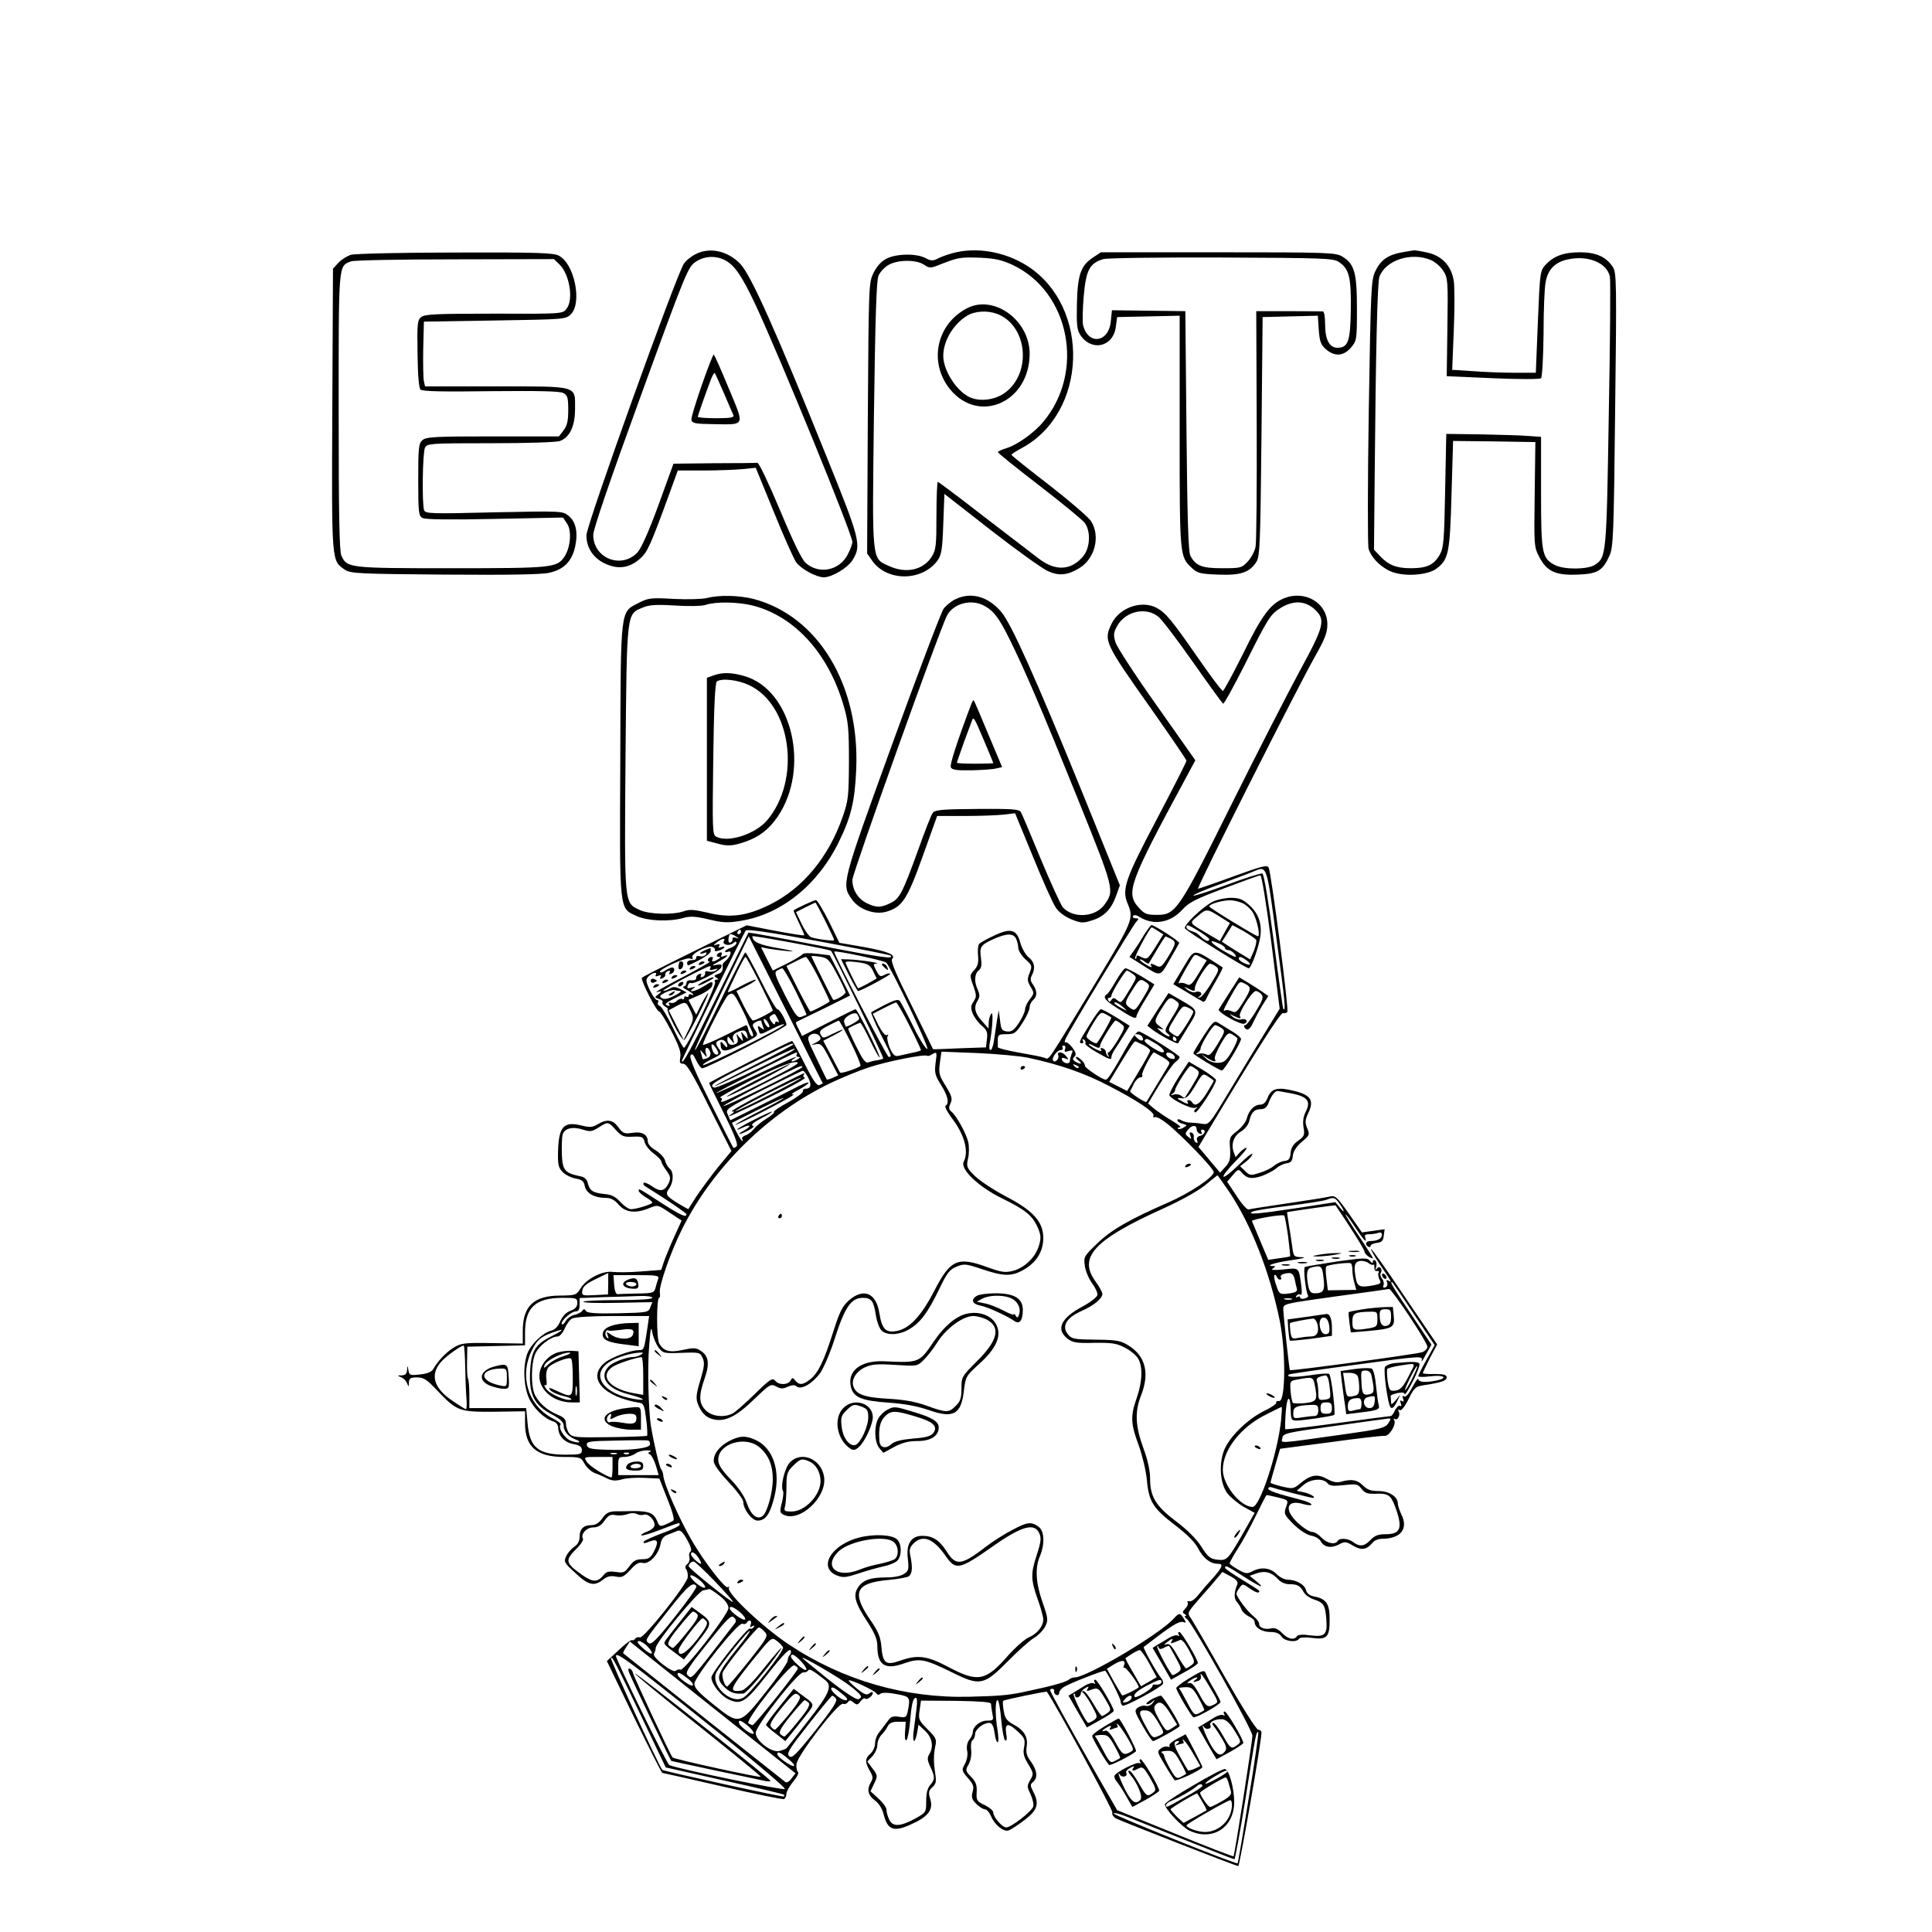 <?xml version="1.0" standalone="no"?>
<!DOCTYPE svg PUBLIC "-//W3C//DTD SVG 20010904//EN"
 "http://www.w3.org/TR/2001/REC-SVG-20010904/DTD/svg10.dtd">
<svg version="1.0" xmlns="http://www.w3.org/2000/svg"
 width="850pt" height="850pt" viewBox="0 0 850 850"
 preserveAspectRatio="xMidYMid meet">
<g transform="translate(0,850) scale(0.1,-0.1)"
fill="#000000" stroke="none">
<path d="M3061 7382 c-19 -9 -43 -28 -52 -42 -32 -45 -429 -1150 -429 -1195 0
-56 31 -102 85 -126 56 -25 104 -18 151 23 33 30 45 56 129 286 l37 102 113 0
c61 0 139 3 171 6 l59 6 79 -193 c43 -107 88 -207 99 -223 21 -29 87 -65 121
-66 36 0 105 41 127 76 40 65 33 91 -114 454 -224 556 -332 797 -379 848 -55
58 -135 76 -197 44z m129 -27 c42 -22 73 -67 134 -196 102 -218 426 -1009 426
-1043 0 -9 -9 -34 -20 -55 -36 -71 -126 -90 -185 -38 -17 14 -56 95 -113 232
-49 116 -93 210 -100 209 -7 -1 -92 -2 -191 -2 l-178 -2 -66 -182 c-44 -120
-76 -191 -93 -209 -71 -74 -194 -25 -194 78 0 24 73 238 208 608 197 542 209
570 241 592 39 27 89 30 131 8z"/>
<path d="M3087 6804 c-26 -75 -47 -143 -45 -152 3 -14 18 -17 93 -18 147 -2
142 -13 71 158 -34 82 -63 148 -66 148 -3 0 -27 -61 -53 -136z m98 -34 c20
-47 39 -91 42 -97 4 -10 -15 -13 -76 -13 -45 0 -81 3 -81 6 0 6 35 105 59 168
7 16 13 27 16 25 2 -3 20 -43 40 -89z"/>
<path d="M4190 7386 c-25 -7 -55 -18 -67 -25 -18 -9 -29 -9 -52 4 -41 21 -128
19 -171 -3 -23 -12 -43 -34 -57 -63 -21 -43 -21 -52 -25 -639 l-3 -595 23 -33
c65 -91 218 -90 286 1 18 25 22 47 26 161 l5 133 205 -160 c113 -88 225 -168
249 -179 49 -23 88 -19 139 12 69 42 94 139 53 206 -11 18 -94 89 -185 160
-91 70 -166 130 -166 133 0 3 20 16 44 29 291 155 306 622 26 802 -99 63 -225
85 -330 56z m266 -52 c251 -119 319 -471 133 -691 -39 -47 -115 -101 -159
-114 -22 -7 -40 -15 -40 -18 0 -4 82 -70 181 -146 100 -77 190 -151 200 -164
29 -36 26 -111 -6 -149 -53 -63 -123 -66 -197 -8 -24 18 -132 101 -240 184
-108 84 -199 152 -202 152 -3 0 -6 -66 -6 -147 0 -131 -2 -152 -20 -181 -36
-59 -112 -77 -187 -43 -79 36 -76 7 -68 665 6 440 11 589 20 613 8 18 28 39
47 49 42 22 120 22 154 -1 24 -16 28 -16 77 4 75 29 84 30 173 27 62 -3 93
-10 140 -32z"/>
<path d="M4255 7144 c-136 -70 -171 -240 -74 -358 128 -154 349 -54 349 158 0
147 -157 261 -275 200z m132 -25 c132 -50 154 -256 37 -345 -48 -37 -125 -44
-170 -15 -55 34 -104 117 -104 175 0 66 44 140 105 177 34 21 89 24 132 8z"/>
<path d="M6169 7390 c-62 -11 -94 -33 -118 -83 -19 -40 -20 -75 -29 -617 -5
-316 -5 -588 -1 -604 13 -44 65 -92 115 -106 59 -17 148 -8 182 17 55 40 61
67 68 326 l7 237 181 -2 181 -3 -3 -230 c-3 -224 -3 -231 20 -275 33 -64 72
-82 169 -78 88 3 110 17 140 83 17 37 19 93 25 642 7 558 6 604 -10 628 -29
45 -74 65 -144 65 -72 0 -116 -16 -152 -55 -24 -26 -25 -31 -34 -251 l-9 -224
-92 0 c-51 0 -133 3 -184 7 l-92 6 7 172 c4 95 4 193 0 219 -10 66 -52 111
-117 125 -27 6 -53 10 -57 10 -4 -1 -28 -5 -53 -9z m126 -34 c19 -8 44 -30 55
-48 20 -31 21 -44 18 -248 l-3 -215 203 -9 c119 -5 207 -5 212 0 5 5 10 93 11
194 0 102 4 204 9 228 10 57 42 89 99 101 89 19 172 -16 184 -77 3 -14 1 -287
-5 -606 -10 -620 -11 -628 -61 -661 -33 -21 -135 -22 -176 -1 -57 30 -61 49
-61 320 l0 244 -57 4 c-32 3 -126 5 -209 7 l-151 2 -5 -249 c-4 -225 -7 -253
-24 -283 -26 -45 -57 -59 -127 -59 -64 0 -99 14 -137 55 l-25 27 3 321 c5 572
12 855 21 880 28 73 140 109 226 73z"/>
<path d="M1544 7379 c-16 -5 -41 -20 -55 -35 l-24 -26 -3 -619 c-3 -680 -4
-665 56 -706 25 -16 61 -18 437 -21 275 -2 427 0 461 8 64 14 99 49 114 113
14 64 4 112 -29 138 -26 21 -31 21 -327 15 -275 -7 -302 -6 -308 9 -10 27 -7
255 4 276 10 18 24 19 290 19 157 0 290 4 304 10 43 16 66 66 66 141 0 104 18
99 -348 99 l-312 0 -5 23 c-3 12 -4 76 -3 142 l3 120 312 5 c309 5 313 5 335
28 50 50 15 222 -53 257 -23 13 -97 15 -456 14 -235 0 -442 -5 -459 -10z m919
-44 c44 -45 61 -156 29 -194 -17 -22 -21 -22 -317 -21 -248 0 -304 -2 -320
-14 -19 -13 -20 -26 -18 -162 1 -93 6 -151 13 -158 8 -8 98 -10 309 -7 212 2
304 0 319 -8 19 -10 22 -20 22 -75 0 -49 -5 -69 -21 -90 l-20 -26 -291 0
c-257 0 -294 -2 -310 -17 -16 -14 -18 -34 -18 -174 0 -145 2 -159 19 -168 12
-7 122 -8 319 -4 l299 6 18 -27 c21 -31 15 -104 -11 -144 -33 -50 -51 -52
-499 -52 -451 0 -458 1 -483 55 -9 19 -12 184 -12 633 0 659 -2 640 54 662 11
5 217 9 457 9 l436 1 26 -25z"/>
<path d="M4809 7367 c-54 -35 -68 -76 -71 -203 -2 -92 0 -115 15 -138 49 -74
144 -53 156 35 l6 44 138 3 137 3 0 -511 c0 -552 0 -549 55 -600 23 -22 37
-25 114 -28 99 -4 138 9 168 55 16 25 18 73 23 553 l5 525 121 3 122 3 4 -62
c4 -52 9 -66 32 -86 38 -33 78 -30 110 8 25 30 26 34 26 171 0 158 -11 197
-64 229 -29 18 -60 19 -547 19 l-516 0 -34 -23z m1082 -20 c45 -30 54 -68 52
-211 -2 -139 -12 -166 -59 -166 -35 0 -54 36 -54 102 0 32 -4 58 -10 58 -5 0
-74 1 -151 1 l-142 0 2 -500 c1 -275 -1 -516 -5 -536 -3 -19 -19 -49 -34 -65
-27 -29 -32 -30 -112 -30 -89 0 -116 10 -140 53 -10 17 -14 152 -18 550 l-5
528 -161 2 -162 2 -5 -49 c-9 -94 -100 -106 -122 -16 -3 14 -2 71 3 128 10
114 26 144 86 162 17 5 249 8 521 7 453 -2 492 -3 516 -20z"/>
<path d="M3110 5869 c-19 -5 -84 -7 -145 -4 -101 6 -113 4 -154 -17 -83 -43
-80 -12 -82 -693 -3 -679 -6 -649 74 -686 48 -21 140 -25 202 -8 31 9 54 8
113 -6 62 -15 84 -16 143 -6 177 29 337 158 429 346 54 109 71 179 77 320 16
371 -167 675 -452 750 -65 16 -150 18 -205 4z m205 -34 c183 -48 331 -212 397
-441 20 -68 23 -101 23 -244 -1 -154 -2 -170 -28 -245 -62 -177 -175 -313
-320 -385 -104 -51 -175 -60 -276 -35 -56 13 -77 15 -102 6 -48 -17 -155 -14
-196 6 -67 32 -66 19 -61 669 6 649 4 631 76 661 28 12 59 14 141 9 60 -4 119
-3 136 3 46 15 145 13 210 -4z"/>
<path d="M3138 5528 l-28 -10 0 -358 0 -359 38 -10 c51 -15 73 -14 129 5 62
21 105 54 143 109 146 212 66 558 -143 620 -57 17 -99 18 -139 3z m157 -42
c187 -87 231 -416 80 -595 -52 -61 -172 -100 -224 -72 -17 9 -17 32 -13 343 3
230 8 335 16 340 22 15 92 7 141 -16z"/>
<path d="M4202 5863 c-18 -9 -41 -28 -51 -42 -10 -14 -112 -282 -226 -596
-224 -618 -224 -616 -176 -683 31 -44 100 -68 151 -53 70 21 91 53 160 245
l63 176 121 0 c67 0 144 3 172 6 l50 6 79 -192 c43 -106 88 -206 100 -223 12
-19 40 -40 67 -51 41 -17 53 -18 87 -7 56 16 88 47 110 106 l18 50 -166 410
c-203 498 -311 740 -356 793 -59 69 -134 89 -203 55z m126 -27 c43 -22 68 -55
115 -151 68 -138 136 -296 299 -700 160 -397 162 -403 118 -464 -40 -57 -138
-63 -184 -13 -9 11 -52 105 -96 210 -43 105 -83 199 -88 208 -8 14 -33 16
-193 15 -151 -1 -186 -4 -195 -17 -7 -8 -35 -81 -64 -162 -70 -193 -82 -216
-124 -236 -43 -20 -59 -20 -102 0 -39 19 -64 59 -64 103 0 28 383 1099 416
1162 27 53 105 75 162 45z"/>
<path d="M4272 5399 c-63 -167 -93 -261 -89 -274 5 -12 23 -15 89 -14 46 1 95
4 110 8 l27 6 -61 145 c-33 80 -62 147 -64 149 -2 2 -7 -7 -12 -20z m58 -159
c22 -52 40 -95 40 -97 0 -2 -36 -3 -80 -3 -44 0 -80 2 -80 4 0 3 14 42 30 88
17 46 33 89 36 97 7 20 10 15 54 -89z"/>
<path d="M5645 5866 c-57 -25 -95 -76 -176 -242 -45 -90 -85 -164 -89 -164 -5
0 -54 66 -111 148 -113 163 -141 197 -181 218 -67 35 -164 0 -198 -71 -35 -73
-31 -83 175 -374 85 -121 155 -223 155 -228 0 -5 -59 -121 -131 -258 -139
-263 -154 -308 -128 -370 28 -67 24 -75 -138 -344 -225 -370 -205 -342 -227
-335 -10 4 -61 14 -113 23 -52 9 -94 20 -93 24 0 4 0 18 0 32 0 22 4 25 38 25
35 0 41 4 70 49 18 27 32 58 32 69 0 11 7 25 15 32 19 16 19 40 0 68 -12 16
-13 27 -5 41 16 32 12 58 -14 79 -13 10 -29 38 -36 61 -16 62 -42 70 -116 35
-32 -15 -63 -32 -67 -38 -4 -6 -6 -29 -4 -51 3 -30 -1 -46 -17 -63 -20 -22
-20 -25 -4 -69 15 -42 15 -48 1 -70 -13 -19 -13 -28 -3 -53 7 -17 25 -41 40
-53 22 -19 26 -29 22 -59 l-4 -36 -116 -4 c-65 -3 -117 -5 -117 -4 0 1 -43 88
-95 194 -67 134 -93 195 -85 203 18 18 -17 33 -127 53 l-105 18 -46 94 c-26
52 -52 94 -57 94 -9 0 -88 -37 -98 -45 -2 -2 9 -26 23 -55 14 -29 25 -53 23
-55 -2 -2 -59 7 -128 20 l-125 24 -228 -112 c-126 -62 -231 -115 -233 -119 -6
-10 64 -148 76 -148 5 0 29 -39 54 -87 34 -65 43 -93 39 -115 -4 -23 -2 -28
13 -28 15 0 42 -45 115 -192 l97 -192 -62 -75 c-33 -42 -76 -100 -95 -129
l-33 -52 -37 21 c-61 37 -66 44 -47 70 20 29 21 73 2 88 -8 7 -17 22 -20 35
-3 13 -22 33 -41 45 -21 12 -35 28 -35 39 0 31 -26 45 -68 38 -34 -5 -41 -3
-61 24 -24 34 -50 38 -91 14 -23 -14 -35 -15 -70 -6 -81 20 -102 -4 -105 -118
-1 -54 2 -68 21 -87 12 -12 38 -25 57 -28 28 -5 36 -12 40 -34 7 -31 42 -51
90 -51 24 0 40 -8 59 -30 30 -35 75 -40 135 -15 36 15 37 15 89 -20 l53 -35
-33 -72 c-18 -40 -38 -89 -45 -109 l-12 -36 -90 -7 c-49 -4 -104 -4 -122 -2
-43 7 -116 -29 -142 -71 -19 -31 -22 -32 -90 -33 -116 0 -165 -46 -165 -155
l0 -56 -134 2 c-123 2 -137 0 -170 -20 -34 -21 -69 -58 -91 -96 -7 -11 -27
-19 -57 -22 -43 -5 -47 -4 -51 18 -4 24 -4 24 -6 2 -1 -17 -7 -23 -23 -24 -21
0 -21 -1 -4 -8 11 -4 23 -16 27 -27 7 -17 8 -17 8 4 1 18 7 22 36 22 29 0 43
-9 87 -56 89 -93 97 -96 253 -95 l135 2 0 -53 c0 -104 52 -148 172 -148 71 0
74 -1 90 -30 9 -17 30 -35 45 -41 15 -5 40 -16 55 -24 21 -10 37 -11 63 -4 19
6 64 9 100 7 l66 -3 35 -89 c20 -48 32 -91 27 -95 -4 -4 -20 -12 -35 -18 -24
-11 -27 -9 -38 18 -14 32 -36 41 -102 41 -24 -1 -60 -1 -80 -1 -29 -1 -41 -7
-58 -31 -15 -21 -30 -30 -49 -30 -34 0 -51 -17 -51 -52 0 -18 -8 -33 -23 -43
-13 -8 -29 -27 -36 -42 -11 -24 -9 -29 41 -74 57 -54 82 -59 121 -29 18 15 33
18 56 14 27 -6 36 -1 64 29 24 27 38 35 54 31 28 -8 70 36 79 82 4 23 13 35
32 42 15 6 34 13 43 17 12 5 23 -5 42 -39 16 -28 22 -48 15 -52 -5 -3 -8 -15
-5 -25 3 -10 -1 -24 -9 -30 -9 -7 -11 -16 -5 -23 5 -6 8 -22 7 -35 -3 -31
-194 -271 -211 -265 -7 3 -16 0 -20 -5 -3 -6 -10 -9 -14 -7 -4 3 -31 -17 -59
-44 l-52 -48 119 -246 c66 -135 122 -246 125 -246 2 0 122 -27 266 -60 143
-33 265 -58 270 -55 6 4 10 14 10 23 0 10 14 34 30 54 17 20 26 39 21 42 -5 3
-8 18 -7 34 2 36 184 273 205 266 8 -3 18 1 22 8 6 9 11 9 24 -2 15 -12 19
-12 31 5 8 10 17 16 20 12 8 -8 34 11 34 25 0 6 -6 5 -15 -2 -11 -9 -22 -6
-55 21 -22 18 -38 34 -36 36 6 6 113 -44 121 -56 4 -8 11 -9 18 -3 8 6 34 6
70 -1 61 -11 63 -14 51 -75 -6 -28 -9 -30 -39 -25 -27 4 -36 1 -51 -21 -11
-15 -27 -36 -36 -48 -10 -11 -18 -33 -18 -48 0 -15 -9 -35 -20 -45 -25 -22
-25 -38 -3 -76 14 -24 15 -33 5 -49 -19 -32 -14 -58 17 -81 19 -14 33 -37 40
-66 17 -64 44 -74 118 -40 77 34 100 65 86 111 -9 30 -8 37 9 53 16 14 18 25
13 58 -8 53 -8 83 0 123 7 29 3 37 -34 74 -39 39 -41 44 -35 84 l6 42 154 -1
c106 -2 154 -5 154 -13 0 -6 3 -26 6 -43 6 -29 5 -31 -23 -31 -31 0 -63 -26
-63 -51 0 -8 -7 -23 -16 -34 -9 -12 -12 -30 -9 -47 4 -16 0 -39 -9 -57 -16
-29 -15 -31 12 -63 24 -27 28 -38 21 -62 -6 -23 -3 -33 16 -52 13 -13 30 -24
38 -24 8 0 20 -14 27 -30 16 -39 56 -71 78 -63 9 3 41 24 70 46 57 43 66 72
37 126 -13 26 -13 30 0 41 22 18 18 52 -9 89 -19 25 -23 41 -19 67 7 42 -12
73 -60 98 -28 16 -36 27 -41 59 -4 22 -5 42 -2 44 4 5 189 43 192 40 43 -63
292 -522 288 -531 -3 -8 4 -19 15 -26 28 -14 529 -210 539 -210 6 0 103 552
102 588 0 6 -6 12 -14 12 -9 0 -70 98 -147 232 -72 128 -140 244 -149 258 -18
24 -17 24 40 90 32 36 67 76 78 90 l20 24 36 -19 c25 -14 34 -24 30 -35 -15
-35 -16 -62 -2 -78 8 -9 18 -25 21 -35 4 -9 18 -22 32 -29 14 -6 25 -17 25
-24 0 -24 31 -44 68 -44 26 0 41 -6 50 -20 13 -21 66 -28 77 -10 4 6 26 8 56
4 68 -9 79 3 79 81 0 69 -14 90 -67 101 -21 4 -33 13 -37 28 -6 25 -44 46 -81
46 -13 0 -35 11 -49 25 -28 28 -67 32 -106 12 -22 -12 -30 -11 -62 7 -21 12
-38 24 -38 28 0 4 16 33 35 63 20 30 56 96 80 146 24 49 45 90 47 91 2 1 24
-4 50 -10 47 -12 47 -12 36 -43 -10 -29 -8 -33 33 -75 27 -26 57 -46 77 -50
18 -3 37 -14 42 -24 15 -27 45 -33 79 -16 28 15 32 15 65 -5 37 -21 58 -18 86
15 7 9 25 16 40 16 82 0 117 43 86 106 -9 19 -16 41 -16 49 0 30 -38 55 -85
55 -34 0 -50 6 -69 25 -25 25 -50 29 -96 16 -17 -5 -36 -2 -61 12 -42 24 -73
19 -118 -19 -30 -25 -33 -25 -81 -14 -28 7 -50 14 -50 17 0 3 9 37 21 77 l21
72 221 29 c122 17 230 29 239 28 20 -3 53 51 42 69 -4 6 -3 8 3 5 13 -8 26 20
16 35 -3 7 -1 8 5 4 7 -4 22 14 39 48 24 49 31 56 63 61 80 12 105 20 105 35
0 11 -12 15 -52 15 -29 -1 -53 1 -53 4 0 3 14 32 31 66 l32 60 -144 212 c-78
117 -145 211 -147 208 -2 -2 14 -30 35 -62 55 -81 59 -88 43 -78 -10 6 -12 4
-7 -8 3 -8 0 -18 -8 -21 -9 -3 -12 0 -8 10 3 8 0 21 -7 29 -6 8 -9 19 -5 25
10 16 -6 35 -17 19 -7 -10 -8 -8 -3 8 3 12 1 24 -5 28 -5 3 -10 1 -10 -6 0 -8
-4 -7 -12 3 -12 15 -24 15 -146 -2 -73 -11 -137 -22 -141 -24 -8 -5 4 -110 14
-126 3 -4 -4 -10 -15 -13 -11 -3 -20 -1 -20 5 0 5 -5 6 -12 2 -7 -4 -8 -3 -4
5 4 6 12 9 17 5 7 -4 8 11 4 42 -11 79 -8 77 -78 69 -44 -4 -58 -3 -47 4 12 9
13 11 1 11 -39 0 9 16 82 26 49 7 67 12 45 13 -36 1 -37 2 -43 49 -4 26 -10
70 -15 97 -4 28 -8 51 -7 52 3 2 211 32 213 30 70 -103 127 -194 127 -203 0
-6 9 -16 19 -23 10 -6 18 -9 18 -6 0 3 -27 46 -60 95 -33 49 -60 93 -60 97 0
4 16 -17 36 -47 42 -64 60 -84 51 -57 -5 13 -1 17 17 17 14 0 31 3 40 6 10 4
16 1 16 -9 0 -16 -20 -27 -51 -27 -20 0 -26 -15 -9 -25 6 -3 10 -2 10 4 0 5
12 11 28 13 21 2 28 9 30 32 l4 28 -50 -7 -50 -7 -57 82 c-52 74 -60 81 -84
76 -14 -4 -98 -17 -186 -30 -88 -13 -165 -25 -172 -27 -6 -2 -30 24 -52 59
l-42 63 25 29 c21 26 26 27 37 14 24 -29 44 -33 90 -18 24 9 53 24 64 34 11
10 31 20 45 22 19 2 26 10 28 33 2 20 16 41 39 61 35 29 36 32 24 61 -10 25
-9 36 5 66 27 56 11 80 -64 98 -72 18 -99 10 -115 -31 -8 -20 -18 -30 -33 -30
-26 0 -50 -26 -59 -62 -4 -15 -23 -39 -42 -54 -33 -25 -35 -29 -31 -79 2 -45
-1 -57 -21 -79 l-23 -25 -48 57 -47 56 31 52 c219 366 331 542 341 537 7 -2
16 0 19 6 7 11 -70 605 -82 633 -6 14 -24 10 -156 -38 -82 -30 -152 -54 -155
-54 -9 0 445 901 517 1026 41 73 52 101 52 137 0 96 -101 154 -195 113z m137
-45 c51 -46 46 -72 -60 -266 -51 -94 -187 -359 -302 -590 -236 -475 -247 -490
-331 -490 -45 0 -54 4 -80 33 -57 64 -41 108 207 567 l43 80 -169 240 c-94
132 -175 257 -182 278 -10 33 -9 43 6 71 36 67 128 88 183 42 16 -13 84 -103
153 -201 68 -97 127 -178 131 -181 4 -2 46 74 94 169 105 210 114 225 162 254
54 32 104 30 145 -6z m-166 -1451 c38 -279 42 -322 30 -309 -2 2 -21 136 -42
298 -23 173 -43 295 -50 298 -6 2 -77 -20 -157 -50 -81 -30 -147 -51 -147 -47
0 4 53 27 118 50 64 24 131 49 147 56 60 25 57 34 101 -296z m-23 -14 l37
-294 -73 -119 c-40 -65 -110 -180 -155 -255 -82 -136 -83 -137 -115 -132 -18
3 -41 5 -51 5 -11 0 -27 4 -38 10 -10 6 -18 6 -18 1 0 -6 10 -13 23 -16 21 -6
21 -7 4 -17 -10 -6 -21 -8 -24 -5 -4 3 0 6 8 6 8 0 -8 14 -36 30 -27 16 -62
40 -77 52 l-27 23 51 85 c29 47 60 91 70 98 10 7 18 17 18 21 0 9 -156 107
-179 113 -7 2 -26 -21 -45 -53 -75 -133 -92 -159 -102 -159 -14 0 -93 53 -91
61 3 10 -25 39 -37 39 -6 0 -2 -7 8 -15 22 -16 10 -20 -14 -5 -11 7 -12 12 -3
21 9 9 7 18 -9 40 -12 15 -25 26 -29 23 -5 -3 -6 3 -2 13 8 24 292 493 311
516 14 15 13 17 -2 17 -9 0 -14 4 -11 10 4 6 14 5 28 -4 62 -39 137 -26 189
32 29 32 59 47 184 94 82 31 154 57 159 57 6 1 26 -124 48 -293z m-1963 94
c22 -44 40 -82 40 -86 0 -5 -66 2 -100 12 -9 2 -28 28 -42 57 l-26 54 41 21
c23 11 43 21 44 21 2 1 21 -35 43 -79z m288 -154 c16 -17 -31 -10 -313 44
-170 33 -310 58 -312 57 -1 -2 -64 -128 -138 -280 -115 -234 -155 -307 -155
-284 0 7 272 562 281 573 6 7 103 -7 320 -47 171 -32 314 -60 317 -63z m-658
104 c0 -5 -5 -10 -11 -10 -5 0 -7 5 -4 10 3 6 8 10 11 10 2 0 4 -4 4 -10z
m-20 -21 c13 -9 12 -10 -2 -5 -10 3 -17 1 -15 -6 1 -6 -3 -12 -10 -15 -9 -3
-11 11 -4 35 2 5 17 1 31 -9z m416 -62 c12 -14 234 -470 230 -474 -2 -2 -15
-6 -28 -8 -12 -1 -30 -6 -38 -9 -12 -5 -25 13 -53 70 -21 42 -37 77 -35 79 7
6 47 25 53 25 3 0 24 -37 45 -82 22 -45 40 -76 40 -70 0 16 -98 212 -106 212
-3 0 -57 -27 -120 -59 l-115 -59 -15 30 c-9 16 -14 31 -12 31 2 1 56 28 121
59 l117 58 -44 89 -45 88 -57 7 c-32 4 -60 3 -63 -2 -3 -5 -34 -24 -68 -41
l-63 -31 -26 51 -26 52 33 -7 c18 -3 58 -8 88 -11 35 -2 19 2 -42 13 -88 15
-116 28 -117 53 0 5 341 -58 346 -64z m814 54 c5 -11 10 -29 10 -41 0 -12 14
-34 31 -50 30 -27 31 -30 19 -60 -11 -28 -11 -36 4 -61 17 -28 16 -30 -3 -55
-12 -15 -21 -35 -21 -44 0 -10 -12 -37 -27 -60 -22 -33 -32 -40 -53 -38 -22 3
-26 9 -30 48 l-6 45 -7 -40 c-3 -22 -9 -61 -13 -87 -3 -27 -11 -48 -16 -48 -5
0 -7 12 -4 28 13 67 17 147 7 132 -6 -8 -11 -26 -11 -40 l-1 -25 -29 33 c-32
35 -37 61 -18 91 9 15 9 25 0 46 -17 36 -15 70 4 86 12 9 14 23 10 53 -7 51
-2 58 54 84 58 26 87 27 100 3z m-850 -637 c0 -1 -7 -4 -15 -8 -11 -4 -28 20
-65 94 -28 55 -52 100 -55 100 -10 0 -365 -180 -365 -185 0 -3 30 -64 66 -136
46 -92 62 -135 55 -142 -6 -6 -12 -9 -15 -6 -2 2 -47 91 -100 197 -66 132 -94
198 -88 208 6 11 12 6 25 -21 9 -19 21 -35 27 -35 20 0 370 180 370 191 0 17
-30 69 -40 69 -6 0 -38 56 -72 125 -35 69 -65 125 -69 125 -3 0 -53 -97 -110
-215 -57 -118 -107 -215 -111 -215 -6 0 65 149 220 468 l16 33 163 -323 c89
-178 162 -324 163 -324z m-435 626 c-10 -16 23 -24 40 -10 11 9 15 9 15 1 0
-6 -11 -16 -25 -21 -14 -5 -25 -12 -25 -16 0 -3 7 -4 14 -1 19 7 10 -22 -11
-40 -8 -6 -14 -14 -14 -17 3 -25 -2 -36 -20 -41 -17 -6 -19 -9 -8 -16 11 -7
11 -9 1 -9 -7 0 -10 -5 -6 -11 7 -12 -124 -289 -137 -289 -3 0 -26 40 -49 90
-24 49 -50 92 -57 94 -8 3 -11 10 -8 16 3 5 2 10 -4 10 -12 0 -48 68 -47 88 1
13 24 32 39 32 5 0 5 -4 2 -10 -4 -6 1 -7 11 -3 12 4 15 3 10 -5 -5 -8 -2 -10
8 -6 9 3 14 11 13 16 -1 6 4 13 12 16 8 3 11 0 7 -7 -4 -6 -2 -9 7 -5 19 7 18
33 -2 26 -9 -3 -22 -10 -29 -15 -7 -5 -15 -7 -18 -4 -11 10 114 67 132 60 11
-4 15 -3 10 5 -9 14 67 54 88 46 9 -3 14 -10 11 -14 -3 -5 4 -6 15 -3 11 3 23
9 26 14 3 5 -3 6 -12 2 -12 -4 -15 -3 -10 5 5 8 1 10 -11 6 -16 -5 -16 -4 1
10 22 18 40 21 31 6z m714 -95 c22 -22 190 -375 181 -380 -5 -3 -33 40 -61 97
-28 57 -55 108 -60 114 -7 9 -25 4 -66 -17 -31 -16 -58 -31 -60 -33 -2 -2 16
-45 41 -95 50 -98 51 -101 36 -101 -8 0 -240 448 -240 463 0 8 220 -39 229
-48z m-217 -50 c21 -39 38 -75 38 -81 0 -10 -49 -39 -55 -32 -4 5 -95 187 -95
191 0 2 17 1 38 -2 34 -6 40 -12 74 -76z m-339 -40 c31 -63 57 -117 57 -120 0
-6 -76 -45 -87 -45 -5 0 -23 29 -41 65 l-32 65 48 24 c26 14 42 25 36 26 -6 0
-37 -14 -69 -31 -32 -18 -56 -28 -53 -23 2 5 19 42 38 82 19 39 36 72 40 72 3
0 31 -52 63 -115z m260 20 c26 -52 47 -97 47 -100 0 -5 -75 -45 -85 -45 -2 0
-27 45 -55 100 l-50 100 38 19 c20 11 42 20 47 21 6 0 32 -43 58 -95z m-102
-56 c27 -56 49 -102 47 -104 -2 -1 -12 -5 -23 -9 -17 -5 -27 9 -71 95 -44 87
-49 101 -35 109 9 5 19 10 23 10 4 0 31 -45 59 -101z m-241 -69 c17 -33 30
-62 30 -65 0 -3 7 -19 15 -35 9 -17 11 -30 5 -30 -5 0 -12 11 -16 25 -3 14 -8
25 -10 25 -3 0 -45 -21 -95 -46 -50 -25 -93 -43 -96 -41 -6 7 97 210 111 219
20 14 25 9 56 -52z m741 -82 c29 -57 51 -105 51 -108 -1 -3 -18 -8 -39 -12
-21 -5 -47 -10 -59 -13 -17 -4 -25 3 -39 34 -9 22 -14 45 -10 52 5 8 4 10 -3
5 -7 -4 -21 13 -37 43 l-25 51 47 24 c27 14 51 25 55 26 4 0 31 -46 59 -102z
m-221 30 c0 -4 -13 -14 -30 -23 -16 -9 -30 -14 -30 -11 0 2 -3 11 -6 19 -7 20
47 51 58 34 4 -7 8 -15 8 -19z m-359 1 c8 -15 8 -19 0 -15 -6 4 -11 1 -11 -6
-1 -8 -6 -6 -15 6 -12 16 -12 22 -2 28 16 10 15 11 28 -13z m-37 -38 c-6 -6
-24 19 -24 34 1 6 7 1 15 -9 8 -11 12 -22 9 -25z m-34 25 c0 -2 3 -13 7 -23 6
-15 5 -16 -9 -5 -14 11 -16 10 -11 -7 7 -26 4 -26 63 4 28 14 50 22 50 18 0
-11 -351 -186 -357 -179 -3 3 15 15 40 27 43 21 45 24 31 43 -18 26 -18 32 3
40 16 6 33 -9 33 -29 -1 -5 -7 -1 -15 9 -11 14 -15 16 -15 5 1 -40 16 -41 93
-3 75 37 75 38 59 62 -13 20 -13 25 -1 33 15 9 29 12 29 5z m393 -92 c26 -52
45 -99 43 -103 -6 -9 -85 -36 -90 -30 -1 2 -19 35 -38 72 l-36 68 46 24 c26
13 43 24 39 25 -4 0 -25 -9 -47 -20 -37 -19 -40 -19 -49 -2 -8 14 -3 21 32 39
23 12 44 22 47 23 3 0 27 -43 53 -96z m-455 30 c4 -18 3 -18 -13 1 -16 20 -16
19 -10 -5 6 -25 6 -25 -11 -5 -16 20 -16 20 -10 -1 5 -15 1 -24 -10 -28 -21
-8 -34 1 -34 22 1 15 3 14 16 -3 16 -20 16 -20 10 1 -5 15 0 24 16 32 30 14
42 10 46 -14z m322 -14 c0 -4 -10 -12 -22 -18 -23 -11 -23 -11 2 -6 22 4 29
-3 61 -66 l37 -71 -24 -11 c-13 -6 -25 -9 -27 -7 -1 2 -22 44 -45 93 -41 84
-43 91 -26 103 17 12 44 2 44 -17z m1415 9 c12 -19 -5 -23 -22 -6 -16 16 -16
17 -1 17 9 0 20 -5 23 -11z m59 -30 c32 -19 47 -39 30 -39 -16 0 -83 44 -78
52 7 11 8 11 48 -13z m-51 -8 c15 -8 27 -18 27 -24 0 -5 -23 -47 -51 -93 l-50
-84 -39 20 -40 20 41 68 c64 105 70 113 77 110 4 -2 19 -10 35 -17z m-1873
-33 c0 -14 -18 -9 -24 8 -11 28 -6 39 9 20 8 -11 15 -23 15 -28z m330 37 c0
-3 -80 -45 -177 -94 -98 -50 -175 -90 -170 -90 4 -1 84 38 178 85 94 47 173
83 176 80 9 -9 -339 -177 -355 -171 -26 10 -3 25 171 111 163 82 177 88 177
79z m1196 -21 c-5 -12 -1 -14 16 -8 18 5 20 3 13 -12 -4 -11 -8 -25 -8 -32 0
-16 -29 -12 -35 6 -2 8 2 10 15 5 16 -6 16 -5 4 10 -16 21 -43 23 -35 3 5 -14
-13 -33 -22 -23 -10 9 16 47 32 47 8 0 12 5 9 10 -3 6 -1 10 5 10 7 0 9 -7 6
-16z m-1562 -11 c4 -9 1 -20 -6 -25 -14 -8 -28 -11 -28 -4 0 2 -3 13 -6 23 -5
16 -4 16 11 -2 17 -20 17 -20 10 3 -7 25 10 31 19 5z m381 -13 c-3 -5 0 -10 7
-10 9 0 9 -3 -2 -10 -8 -5 -19 -10 -25 -10 -5 0 -3 5 5 10 38 24 -10 4 -165
-70 -92 -44 -170 -80 -174 -79 -8 0 341 178 352 178 5 1 5 -3 2 -9z m611 -38
c-5 -42 -2 -54 24 -95 30 -48 38 -81 20 -92 -5 -3 8 -28 29 -56 55 -72 74
-146 51 -190 -17 -32 64 -110 168 -161 104 -51 133 -75 157 -127 15 -35 16
-47 6 -81 -15 -51 -62 -97 -113 -111 -36 -9 -50 -7 -112 15 -133 49 -164 35
-235 -102 -57 -111 -109 -167 -166 -178 -48 -9 -65 9 -76 78 -14 90 -69 113
-134 57 -29 -26 -41 -50 -69 -138 -41 -129 -66 -182 -102 -210 -32 -25 -47
-26 -65 -5 -11 14 -13 14 -21 0 -12 -20 -52 -21 -68 0 -12 13 -23 6 -89 -59
-42 -41 -86 -80 -98 -86 -38 -19 -91 -13 -118 14 -30 30 -32 63 -5 140 23 66
18 99 -17 122 -21 14 -32 14 -78 4 -59 -13 -86 -6 -105 29 -12 22 -12 200 0
200 4 0 5 10 3 23 -5 28 47 178 99 282 137 271 377 508 652 640 50 24 126 55
169 69 78 26 244 59 256 51 4 -2 13 0 21 6 23 13 23 12 16 -39z m409 24 c138
-30 244 -66 355 -124 122 -63 200 -115 195 -130 -3 -7 0 -10 6 -7 5 4 31 -10
57 -31 67 -55 202 -195 202 -211 0 -22 -105 -92 -201 -134 -166 -72 -252 -121
-313 -181 -57 -55 -59 -58 -53 -98 3 -22 17 -56 32 -76 14 -19 25 -42 23 -52
-2 -9 -30 -31 -63 -49 -97 -51 -121 -101 -69 -142 23 -18 39 -21 118 -19 76 1
98 -2 133 -20 24 -12 50 -33 59 -47 22 -34 21 -100 -4 -173 -29 -82 -28 -115
8 -211 16 -45 32 -112 36 -153 8 -94 27 -124 125 -199 50 -38 86 -74 99 -99
23 -45 54 -70 88 -70 27 0 21 -15 -27 -69 -17 -18 -43 -48 -58 -67 -15 -20
-33 -32 -41 -29 -7 2 -10 0 -7 -5 4 -6 -1 -18 -10 -27 -13 -13 -14 -18 -3 -24
7 -5 9 -9 3 -9 -5 0 -3 -6 7 -13 26 -20 288 -487 288 -513 0 -27 -78 -526 -83
-531 -2 -2 -118 43 -258 100 l-254 103 -109 190 c-112 197 -186 331 -186 339
0 3 5 5 10 5 6 0 9 -5 8 -11 -2 -6 3 -14 10 -16 6 -3 12 1 12 9 0 7 8 18 19
25 26 17 181 77 184 72 17 -21 67 -122 67 -133 0 -8 4 -17 9 -20 10 -6 166 78
177 95 3 6 0 18 -8 27 -18 21 -81 133 -76 136 2 1 30 23 63 48 72 54 96 67
113 61 11 -4 11 -2 0 16 -16 26 -20 26 -44 0 -60 -68 -383 -259 -436 -259 -8
0 -18 -4 -23 -8 -15 -13 -72 -29 -210 -58 -59 -12 -103 -16 -230 -19 -282 -7
-557 72 -793 229 -116 77 -277 229 -265 250 3 5 1 6 -5 3 -11 -8 -99 105 -154
198 -61 104 -128 257 -130 295 0 8 -5 20 -9 26 -8 9 -32 112 -45 189 -11 67
-16 261 -8 353 6 80 9 90 14 59 4 -21 16 -50 27 -65 20 -26 24 -27 102 -24 78
3 81 2 92 -22 10 -21 8 -39 -10 -99 -18 -60 -20 -79 -11 -103 16 -41 37 -62
71 -69 50 -11 100 14 176 88 70 67 74 70 98 57 20 -11 30 -11 51 -1 19 8 30 9
39 1 20 -16 69 12 104 60 15 22 45 91 65 155 43 134 71 175 122 175 38 0 48
-13 58 -80 4 -24 14 -52 23 -62 22 -25 80 -23 125 5 48 29 80 72 130 175 34
71 45 86 76 99 34 14 41 13 113 -11 95 -32 131 -33 185 -1 55 32 84 80 84 138
0 72 -44 120 -164 183 -54 28 -115 69 -137 90 -36 36 -38 41 -30 77 5 20 5 53
1 72 -9 38 -51 115 -74 134 -12 10 -13 18 -4 37 9 20 6 31 -21 76 -29 46 -32
56 -26 101 l7 50 157 -6 c86 -4 188 -13 226 -21z m590 3 c33 -20 35 -23 22
-43 -10 -16 -84 -139 -93 -154 -3 -6 -75 41 -72 47 2 3 10 18 17 34 8 15 21
27 28 27 8 0 11 5 8 10 -5 8 43 100 52 100 1 0 18 -10 38 -21z m53 3 c3 -9 -2
-13 -14 -10 -9 1 -19 9 -22 16 -3 9 2 13 14 10 9 -1 19 -9 22 -16z m-1808
-113 c-177 -89 -196 -97 -185 -79 3 6 0 10 -7 11 -7 0 56 35 140 78 103 51
166 77 190 78 31 1 9 -13 -138 -88z m1385 63 c-3 -3 -11 0 -18 7 -9 10 -8 11
6 5 10 -3 15 -9 12 -12z m-1215 3 c0 -8 -342 -177 -347 -171 -5 5 323 174 340
175 4 1 7 -1 7 -4z m25 -45 c17 -32 13 -50 -11 -50 -8 0 -13 -5 -11 -11 1 -6
-28 -28 -66 -49 -37 -20 -65 -39 -62 -42 4 -3 -11 -16 -32 -29 -21 -13 -46
-33 -56 -46 -10 -12 -26 -25 -37 -28 -11 -4 -18 -11 -15 -16 4 -5 4 -9 1 -9
-3 0 -15 18 -26 40 l-20 40 110 55 c60 30 113 55 117 54 5 0 -44 -27 -107 -59
-63 -32 -110 -59 -105 -59 6 0 71 31 145 70 74 38 124 67 110 64 -14 -3 -4 6
23 20 27 15 47 29 44 32 -3 3 -32 -9 -64 -26 -32 -17 -108 -55 -169 -85 l-111
-55 -11 25 c-11 24 -9 26 156 109 92 46 170 84 174 84 4 1 15 -13 23 -29z
m2129 -71 c69 -14 84 -34 61 -80 -11 -21 -14 -43 -10 -69 6 -34 3 -40 -24 -59
-21 -15 -31 -31 -33 -54 -2 -26 -8 -33 -28 -35 -14 -2 -34 -12 -45 -21 -11
-10 -39 -24 -63 -31 -40 -13 -44 -12 -64 8 l-22 21 27 21 c15 12 27 27 27 33
0 6 -27 -15 -60 -48 -33 -32 -63 -56 -67 -52 -4 4 20 34 52 67 33 33 55 60 49
60 -6 0 -19 -9 -30 -21 l-18 -20 -8 22 c-13 35 0 72 32 91 17 10 32 29 36 45
9 39 23 53 50 53 17 0 28 8 35 27 11 31 28 53 39 53 3 0 32 -5 64 -11z m-2974
-161 c26 -28 35 -31 74 -29 41 2 46 -1 52 -23 3 -14 21 -37 40 -51 19 -14 34
-30 34 -36 0 -5 10 -23 22 -39 18 -25 20 -33 10 -55 -17 -36 -37 -40 -72 -15
-17 12 -34 19 -38 16 -3 -4 -1 -10 5 -14 98 -61 183 -119 183 -124 0 -16 -23
-6 -103 45 -111 72 -107 69 -107 58 0 -5 14 -18 30 -28 17 -9 30 -20 30 -24 0
-7 -70 -29 -94 -29 -10 0 -30 14 -46 31 -21 24 -39 33 -72 36 -50 5 -64 15
-72 48 -4 17 -15 27 -34 30 -67 14 -77 26 -80 95 -1 36 0 75 3 87 7 29 44 38
90 23 31 -10 39 -9 68 9 42 27 43 27 77 -11z m2555 2 c0 -7 6 -15 14 -18 8 -3
11 0 7 7 -4 6 -2 11 3 11 19 0 12 -22 -8 -27 -13 -3 -18 -10 -14 -21 4 -10 2
-13 -6 -8 -6 4 -10 15 -9 23 2 9 -3 18 -10 20 -8 3 -10 -1 -5 -14 6 -16 5 -16
-9 -5 -15 12 -15 15 0 33 18 21 37 20 37 -1z m142 -272 c97 -144 180 -356 223
-567 28 -137 26 -357 -2 -355 -10 1 -15 -2 -13 -7 3 -4 -20 -21 -52 -36 -75
-37 -155 -115 -178 -175 -23 -62 -17 -143 14 -187 13 -17 45 -44 72 -60 l49
-27 -51 -90 c-67 -117 -71 -121 -114 -116 -31 4 -41 12 -70 58 -21 33 -62 74
-110 110 -90 68 -115 109 -115 188 0 36 -10 82 -30 136 -35 96 -38 159 -10
230 39 99 20 174 -56 221 -34 21 -52 24 -143 25 -95 1 -106 3 -122 23 -30 36
-7 74 61 104 51 22 90 54 90 74 0 7 -13 32 -30 55 -78 107 -6 184 300 322 71
32 149 75 180 100 30 25 56 45 56 45 1 1 24 -32 51 -71z m480 -45 c25 -33 35
-58 11 -30 l-23 28 -168 -26 c-179 -27 -223 -30 -197 -16 8 5 80 16 160 26 80
10 154 22 165 26 30 12 37 11 52 -8z m-220 -151 c6 -48 10 -88 9 -89 -1 -2
-24 -6 -49 -9 l-47 -7 -21 49 c-20 48 -45 107 -51 122 -3 7 133 31 142 24 3
-2 10 -43 17 -90z m375 -126 c3 3 5 -3 5 -13 -1 -10 4 -17 11 -15 8 1 11 -2 7
-8 -3 -5 -1 -18 4 -29 9 -16 6 -19 -21 -25 -62 -12 -75 -8 -82 25 -11 58 -8
77 17 81 12 2 29 -2 38 -9 9 -7 18 -10 21 -7z m-92 -24 c0 -15 4 -41 9 -57 l8
-30 -62 -1 -63 -1 -6 50 c-4 27 -4 52 -1 55 7 8 97 19 108 14 4 -2 7 -15 7
-30z m-127 -34 c7 -56 0 -68 -39 -68 -16 0 -23 8 -28 31 -10 53 -7 77 12 82
45 12 49 8 55 -45z m-3147 -25 l-1 -48 -58 -3 c-56 -3 -58 -2 -55 20 2 17 18
31 58 50 30 15 55 27 56 27 0 1 0 -20 0 -46z m3020 20 c3 -16 7 -33 9 -40 5
-16 -3 -20 -43 -25 -31 -3 -35 0 -47 37 -8 21 -11 42 -8 45 3 3 8 -1 10 -7 3
-7 9 -13 14 -13 6 0 8 4 5 9 -7 10 9 19 36 20 11 1 20 -9 24 -26z m-2800 1
c-3 -9 -9 -27 -12 -40 -6 -22 -11 -24 -80 -25 -41 -1 -80 -2 -86 -3 -8 -1 -14
15 -16 42 l-3 42 101 0 c89 0 101 -2 96 -16z m3323 -153 l93 -139 -36 -65
c-20 -35 -36 -67 -36 -72 0 -4 25 -4 55 0 59 7 78 -8 24 -19 -49 -10 -79 -7
-79 7 -1 6 -12 -10 -26 -36 -15 -29 -29 -45 -36 -41 -8 5 -9 2 -5 -10 5 -11 3
-15 -5 -10 -8 5 -9 2 -5 -10 4 -10 3 -15 -3 -11 -5 3 -15 -5 -22 -19 -6 -14
-15 -26 -19 -26 -4 0 -109 -14 -234 -31 -125 -17 -228 -29 -230 -27 -2 2 -1
37 2 78 6 76 21 74 22 -2 1 -33 4 -38 24 -38 30 0 158 19 167 25 7 5 -12 171
-22 180 -3 4 -43 1 -87 -6 -70 -10 -105 -8 -90 4 2 2 136 22 296 43 286 39
293 39 288 19 -3 -11 5 0 18 25 l25 44 -89 133 c-83 124 -95 143 -85 143 2 0
45 -63 95 -139z m-19 -11 c44 -66 80 -126 80 -135 0 -9 -10 -19 -22 -24 -25
-9 -579 -84 -583 -79 -3 4 -28 234 -29 267 -1 25 0 25 229 57 127 17 233 32
237 33 4 1 44 -53 88 -119z m-3330 80 c0 -6 -56 -10 -149 -10 -83 0 -152 -3
-154 -7 -3 -5 64 -7 149 -5 l154 3 -9 -23 c-8 -22 -12 -23 -141 -26 -100 -2
-136 1 -142 10 -6 10 -10 10 -16 1 -4 -6 -20 -15 -35 -18 -15 -4 -32 -16 -38
-27 -6 -11 -13 -17 -17 -14 -9 10 40 56 60 56 13 0 18 8 18 30 l0 29 103 4
c56 1 128 4 160 5 33 1 57 -2 57 -8z m-330 -23 c0 -16 -9 -26 -30 -34 -20 -7
-35 -24 -45 -46 -9 -22 -23 -37 -39 -41 -39 -10 -93 -63 -107 -104 -19 -57
-15 -140 8 -193 20 -45 68 -91 108 -103 13 -4 21 -15 21 -31 3 -36 29 -62 70
-69 25 -5 34 -12 34 -26 0 -18 -7 -20 -71 -20 -122 0 -159 31 -168 140 l-6 65
-125 0 -125 0 0 60 c0 33 -3 65 -6 70 -3 6 -5 39 -4 75 l1 65 127 3 127 3 0
55 c0 111 45 153 163 154 63 0 67 -1 67 -23z m3143 16 c-7 -2 -21 -2 -30 0
-10 3 -4 5 12 5 17 0 24 -2 18 -5z m-2836 -135 c-13 -85 -14 -88 -35 -88 -37
0 -122 -31 -152 -56 -79 -67 -6 -150 155 -176 17 -3 21 -14 28 -72 5 -37 6
-70 4 -73 -3 -2 -78 -5 -167 -6 -149 -2 -162 -1 -176 17 -8 11 -14 30 -14 43
0 18 -9 28 -37 39 -45 19 -80 49 -99 86 -19 37 -18 142 2 184 16 34 68 74 98
74 8 0 22 15 30 34 8 19 22 39 33 45 11 6 83 11 179 11 l160 0 -9 -62z m-379
-3 c-3 -3 -25 -16 -49 -28 -66 -34 -83 -65 -87 -155 -4 -100 19 -144 96 -185
39 -21 52 -34 52 -51 0 -24 22 -48 54 -60 10 -3 17 -9 14 -11 -3 -3 -19 0 -36
6 -28 10 -59 59 -45 72 3 3 -13 15 -34 26 -109 55 -150 187 -92 302 21 43 38
57 86 75 43 15 48 16 41 9z m-421 -168 c1 -56 4 -119 6 -139 1 -21 0 -38 -3
-38 -3 0 -29 16 -58 36 -87 58 -103 120 -45 179 26 26 82 65 93 65 3 0 6 -46
7 -103z m773 63 c-8 -5 -22 -10 -30 -10 -33 0 -92 -22 -111 -41 -46 -46 -9
-99 85 -123 72 -19 87 -31 26 -21 -139 23 -195 109 -107 164 33 20 92 38 132
40 16 1 17 -1 5 -9z m10 -94 l0 -83 -45 8 c-105 20 -149 76 -89 116 22 14 99
40 127 42 4 1 7 -37 7 -83z m3014 -13 c3 -10 6 -34 8 -53 3 -32 0 -35 -24 -38
-26 -3 -28 -1 -28 32 0 19 -3 41 -6 49 -5 14 5 20 38 26 4 0 9 -7 12 -16z
m-60 -24 c14 -69 10 -76 -41 -82 -27 -3 -51 -2 -55 1 -3 4 -8 27 -10 52 -3 44
-3 45 32 51 64 12 67 11 74 -22z m76 -104 c0 -20 -5 -25 -25 -25 -20 0 -25 5
-25 25 0 20 5 25 25 25 20 0 25 -5 25 -25z m-60 -10 c0 -17 -6 -25 -17 -25
-10 0 -35 -3 -55 -6 -36 -6 -38 -5 -38 19 0 27 13 33 78 36 28 1 32 -2 32 -24z
m-164 -47 c-16 -145 -93 -378 -125 -378 -53 0 -131 97 -131 163 0 88 79 189
191 244 35 18 66 33 68 33 2 0 0 -28 -3 -62z m472 -10 c-14 -21 -35 -26 -199
-49 -299 -42 -271 -40 -267 -16 3 21 16 24 228 53 124 18 231 32 239 33 11 1
11 -3 -1 -21z m-3248 -93 c0 -17 -94 -28 -200 -23 -61 2 -75 6 -78 20 -3 16
10 18 130 20 73 2 136 2 141 0 4 -2 7 -9 7 -17z m1 -32 c-11 -4 -11 -7 0 -13
7 -5 18 -27 25 -49 l12 -41 -89 0 -89 0 0 40 c0 37 2 40 28 40 16 0 37 7 48
15 10 8 33 14 49 14 17 0 24 -3 16 -6z m-148 -10 c-7 -2 -19 -2 -25 0 -7 3 -2
5 12 5 14 0 19 -2 13 -5z m54 1 c-3 -3 -12 -4 -19 -1 -8 3 -5 6 6 6 11 1 17
-2 13 -5z m-72 -59 c0 -25 -2 -45 -5 -45 -20 2 -96 49 -108 68 -14 22 -14 22
49 22 l64 0 0 -45z m3145 -70 c10 -13 25 -14 73 -9 55 6 61 5 77 -16 15 -19
26 -23 61 -22 55 3 68 -6 86 -54 36 -96 27 -124 -41 -124 -32 0 -48 -6 -66
-25 -27 -29 -48 -31 -76 -10 -22 17 -60 20 -69 5 -11 -18 -47 -10 -71 15 -13
14 -31 25 -41 25 -11 0 -38 17 -61 38 -66 60 -52 108 24 84 19 -5 34 -6 34 -1
0 4 -19 13 -42 19 -111 29 -148 41 -148 51 0 6 7 8 16 5 19 -7 170 -46 179
-46 19 0 -9 18 -37 24 l-33 7 28 24 c32 29 88 33 107 10z m-3007 -139 c18 6
47 -21 47 -45 0 -10 -13 -22 -32 -29 -17 -6 -29 -14 -26 -17 3 -3 41 8 84 25
90 34 84 33 84 21 0 -5 -34 -21 -75 -36 -42 -16 -78 -32 -81 -36 -7 -11 -1
-11 30 1 31 11 35 -5 11 -50 -13 -24 -22 -30 -50 -30 -26 0 -38 -7 -56 -31
-20 -28 -26 -30 -59 -25 -27 4 -41 2 -51 -10 -30 -37 -49 -37 -98 -3 -74 53
-76 63 -26 114 20 19 33 40 30 45 -12 19 15 50 45 50 20 0 35 8 50 30 17 24
26 28 48 24 15 -3 38 -1 52 4 15 6 32 6 42 1 9 -5 23 -6 31 -3z m241 -191 c9
-14 13 -25 10 -25 -11 0 -44 32 -44 42 0 16 18 8 34 -17z m71 -102 c46 -48 82
-89 80 -91 -5 -5 -195 148 -195 157 0 10 11 21 22 21 5 0 47 -39 93 -87z
m2325 22 c76 -49 102 -58 56 -21 l-28 23 31 11 c37 13 67 4 95 -27 12 -13 31
-21 50 -21 35 0 46 -7 62 -35 6 -11 25 -25 42 -31 46 -15 52 -25 57 -84 6 -72
-4 -83 -70 -75 -34 5 -55 3 -59 -4 -12 -19 -41 -12 -66 15 -17 17 -31 23 -46
20 -28 -7 -54 2 -54 19 0 8 -11 23 -25 34 -26 20 -75 85 -75 100 0 4 6 16 14
26 13 18 14 18 45 -4 18 -13 35 -20 38 -17 8 7 13 3 -74 57 -40 24 -73 47 -73
51 0 13 7 10 80 -37z m-2389 -19 c16 -14 25 -27 20 -31 -6 -3 -25 8 -43 24
-39 36 -19 42 23 7z m-17 -25 c3 -5 -40 -66 -95 -135 -81 -102 -104 -124 -115
-115 -17 14 -20 9 89 147 82 104 107 126 121 103z m102 -42 c26 -20 39 -39 39
-54 -1 -29 -195 -277 -211 -271 -6 3 -16 0 -21 -5 -12 -12 -105 60 -96 75 4 6
8 18 8 26 2 26 186 249 209 253 12 2 24 5 27 6 3 0 24 -13 45 -30z m91 -73
c15 -13 25 -27 21 -31 -7 -8 -66 34 -67 48 -2 14 18 7 46 -17z m-24 -48 c-203
-262 -188 -245 -207 -229 -13 11 -1 31 87 141 87 109 104 126 116 114 10 -9
11 -17 4 -26z m70 -5 c-5 -12 -3 -14 7 -8 9 5 11 4 6 -4 -4 -6 -11 -9 -16 -6
-11 7 -170 -194 -170 -215 0 -28 40 -80 74 -96 56 -27 76 -14 170 106 79 100
106 126 106 102 0 -5 -3 -12 -7 -16 -4 -3 -7 -14 -8 -24 -1 -9 -43 -70 -94
-134 -118 -149 -117 -149 -231 -58 -66 53 -85 74 -85 92 2 32 192 271 211 264
7 -3 16 -1 19 4 10 17 25 11 18 -7z m61 -32 c17 -18 14 -24 -70 -130 -49 -61
-91 -111 -95 -111 -10 0 -24 41 -20 60 4 19 149 200 160 200 4 0 16 -9 25 -19z
m-116 -68 c-98 -122 -103 -137 -55 -181 21 -19 42 -26 78 -23 14 1 106 110
158 185 28 41 -12 -3 -78 -86 -43 -53 -75 -84 -89 -86 -57 -8 -52 6 40 122 91
113 92 114 114 98 13 -9 26 -23 29 -30 6 -15 -145 -206 -176 -222 -55 -30
-147 59 -116 114 18 34 141 186 146 181 2 -3 -21 -35 -51 -72z m234 -578 c-9
-13 -21 -20 -27 -15 -7 5 -680 539 -713 566 -2 1 4 14 13 27 l16 25 364 -290
365 -290 -18 -23z m-632 580 c34 -37 17 -41 -22 -6 -22 20 -28 31 -17 31 8 0
26 -11 39 -25z m2207 -75 l32 -59 -34 -20 -35 -20 -35 61 c-20 33 -35 61 -33
63 33 23 54 35 63 35 5 0 24 -27 42 -60z m-1957 -254 c206 -164 358 -292 353
-297 -7 -7 -459 86 -508 105 -10 3 -235 464 -235 480 0 20 57 -21 390 -288z
m425 264 c16 -16 25 -33 22 -37 -8 -7 -67 45 -67 59 0 16 17 8 45 -22z m-673
-305 l77 -161 258 -58 c141 -31 259 -59 262 -62 2 -2 2 -6 0 -8 -4 -4 -531
112 -535 117 -15 17 -230 485 -226 492 6 9 16 -11 164 -320z m885 200 c55 -43
61 -52 39 -61 -9 -3 -62 32 -130 86 -64 51 -116 94 -116 96 0 8 161 -86 207
-121z m1208 87 c-3 -9 -3 -13 1 -9 6 6 64 -72 64 -86 0 -5 -70 -40 -73 -36 -2
2 -18 29 -36 60 l-31 57 32 20 c36 21 53 19 43 -6z m-1435 -13 c0 -12 -190
-249 -199 -249 -3 0 -11 4 -18 8 -17 11 183 263 202 255 8 -3 15 -9 15 -14z
m122 -52 c31 -25 16 -60 -76 -177 -49 -63 -92 -118 -95 -121 -3 -4 -18 -9 -32
-13 -35 -8 -104 45 -104 80 -1 30 188 270 209 266 8 -1 17 2 21 8 6 10 20 2
77 -43z m-607 9 c17 -13 27 -27 23 -31 -7 -8 -66 34 -67 48 -1 13 13 7 44 -17z
m2085 -16 c0 -9 -14 -14 -32 -11 -5 0 -8 -3 -8 -8 0 -11 -71 -54 -77 -47 -10
9 9 27 55 51 53 27 62 29 62 15z m-1398 -58 c33 -27 7 -32 -27 -5 -19 15 -31
31 -28 35 5 9 16 2 55 -30z m-34 -15 c8 -10 -14 -44 -90 -140 -88 -110 -104
-125 -116 -113 -12 12 0 31 85 139 54 69 101 126 104 126 4 1 11 -5 17 -12z
m1300 1 c-3 -7 -13 -15 -24 -17 -16 -3 -17 -1 -5 13 16 19 34 21 29 4z m-945
-40 c-3 -24 -8 -67 -12 -95 -9 -59 3 -73 14 -17 l6 36 30 -28 c31 -30 38 -70
17 -103 -9 -15 -8 -26 5 -54 21 -44 21 -56 0 -80 -12 -13 -18 -36 -18 -70 0
-51 0 -51 -50 -79 -65 -35 -98 -36 -113 -3 -7 14 -12 34 -12 44 0 9 -16 31
-35 48 l-35 32 16 34 c16 33 16 36 -7 66 l-23 31 22 23 c12 13 22 35 22 49 0
15 8 34 17 44 10 10 23 27 28 38 8 15 20 21 45 21 l35 0 -3 -44 c-2 -25 0 -41
6 -37 5 3 12 39 16 81 7 81 13 105 26 105 5 0 6 -19 3 -42z m372 -53 c4 -47
12 -88 17 -92 8 -4 9 6 5 30 -7 47 9 49 53 7 28 -26 31 -34 26 -65 -6 -28 -2
-44 18 -77 24 -40 24 -43 9 -69 -15 -25 -15 -30 1 -63 9 -20 15 -44 12 -54 -7
-22 -97 -92 -119 -92 -18 0 -57 46 -57 66 0 8 -17 22 -37 32 -35 16 -38 21
-36 57 2 31 -3 45 -24 67 -26 27 -26 30 -11 56 9 17 13 41 11 63 -3 21 0 40 6
43 6 4 11 16 11 26 0 21 36 50 62 50 12 0 19 -12 24 -45 3 -25 10 -43 14 -40
4 2 3 26 -1 52 -11 66 -11 133 0 133 5 0 12 -38 16 -85z m-1111 -31 c15 -14
25 -28 22 -31 -8 -8 -58 28 -64 45 -6 19 11 13 42 -14z m2200 -315 c-25 -156
-47 -285 -49 -287 -5 -6 -545 211 -545 219 0 5 21 0 48 -10 26 -10 144 -58
262 -105 118 -47 217 -86 221 -86 3 0 25 120 49 268 44 279 47 298 56 290 2
-3 -16 -133 -42 -289z m-2024 171 c19 -16 29 -29 22 -30 -15 0 -72 40 -72 52
0 15 15 8 50 -22z"/>
<path d="M5334 4532 c-47 -25 -126 -102 -121 -116 5 -12 267 -176 281 -176 9
0 36 69 48 124 14 65 -2 115 -47 155 -29 26 -44 31 -83 31 -26 -1 -61 -9 -78
-18z m136 -7 c16 -9 36 -28 44 -43 19 -36 32 -106 19 -101 -26 11 -213 125
-213 131 0 10 52 26 88 27 18 1 46 -6 62 -14z m-100 -60 l41 -26 -22 -39 -22
-40 -51 30 c-88 52 -85 47 -46 80 38 33 40 33 100 -5z m-95 -62 c25 -16 45
-31 45 -35 0 -13 -15 -9 -36 10 -10 10 -23 20 -29 21 -27 9 -35 14 -35 22 0
13 5 12 55 -18z m252 -39 c2 -7 -3 -28 -11 -49 l-16 -36 -38 23 c-21 13 -49
30 -62 39 l-24 16 23 36 23 37 50 -27 c27 -16 52 -33 55 -39z m-162 -16 c14
-6 25 -15 25 -20 0 -4 6 -8 14 -8 7 0 19 -7 26 -15 18 -22 5 -19 -46 11 -61
36 -74 57 -19 32z m118 -72 c25 -19 21 -27 -8 -14 -14 6 -25 15 -25 20 0 12
12 9 33 -6z"/>
<path d="M5034 4388 c-14 -24 -34 -55 -45 -70 l-20 -28 56 -35 c82 -53 78 -54
121 22 22 37 40 71 42 74 3 7 -109 79 -122 79 -3 0 -17 -19 -32 -42z m61 16
l23 -15 -31 -50 c-37 -60 -41 -63 -67 -49 -15 8 -20 8 -20 -1 0 -7 -3 -10 -6
-6 -6 5 65 137 73 137 2 0 14 -7 28 -16z m56 -34 c25 -14 24 -21 -12 -80 -26
-42 -33 -48 -49 -40 -25 13 -33 13 -24 -1 4 -7 -7 -4 -24 7 -17 10 -29 20 -27
22 3 3 11 -1 20 -8 9 -7 17 -11 19 -9 1 2 18 30 37 62 18 31 35 57 37 57 2 0
12 -5 23 -10z"/>
<path d="M5207 4245 l-45 -75 61 -36 c34 -21 65 -39 70 -41 4 -2 11 4 15 14 4
10 22 44 41 76 18 32 32 59 30 61 -134 86 -120 86 -172 1z m80 42 l22 -12 -35
-57 c-31 -51 -38 -57 -55 -47 -11 5 -25 7 -31 3 -10 -7 12 37 56 109 13 20 14
20 43 4z m64 -40 c14 -11 12 -18 -21 -71 -19 -33 -42 -61 -50 -64 -12 -3 -13
-2 -1 6 16 11 0 25 -21 17 -7 -3 -22 2 -33 10 -19 16 -19 16 2 6 28 -14 30
-14 30 2 0 21 54 107 66 107 7 0 19 -6 28 -13z"/>
<path d="M4910 4185 c-17 -30 -35 -57 -41 -60 -18 -12 -8 -26 46 -60 66 -43
85 -51 85 -36 0 6 18 40 40 75 l39 65 -58 36 c-32 19 -63 35 -69 35 -6 0 -25
-25 -42 -55z m74 30 c18 -14 18 -15 -7 -57 -46 -76 -43 -73 -62 -58 -13 11
-18 11 -25 1 -5 -9 -10 -10 -14 -2 -4 6 -2 11 3 11 6 0 11 4 11 10 0 13 60
110 68 110 4 0 15 -7 26 -15z m60 -38 c17 -12 16 -17 -16 -70 -34 -55 -35 -56
-57 -41 -25 18 -24 24 14 83 28 45 33 47 59 28z m-103 -108 c19 -16 20 -18 4
-10 -34 17 -51 31 -39 31 7 0 22 -9 35 -21z"/>
<path d="M5409 4133 c-24 -38 -45 -71 -47 -74 -6 -12 95 -69 112 -63 21 8 9
26 -13 19 -9 -3 -26 2 -37 11 -18 15 -18 15 3 5 27 -14 36 -14 28 -2 -8 13 54
111 70 111 7 0 18 -7 25 -15 10 -12 5 -26 -25 -75 -20 -33 -41 -60 -46 -60 -6
0 -7 -4 -4 -10 11 -18 25 -10 39 23 8 17 26 51 40 74 l26 41 -27 19 c-16 11
-44 29 -64 41 l-37 22 -43 -67z m72 37 c25 -14 24 -21 -12 -80 -27 -43 -33
-48 -50 -39 -11 5 -24 7 -30 3 -12 -7 -3 12 38 84 28 47 27 46 54 32z"/>
<path d="M5094 4059 l-46 -72 22 -17 c32 -24 109 -65 113 -60 2 3 22 35 44 72
47 75 48 72 -39 122 l-47 27 -47 -72z m81 37 c17 -13 17 -16 -18 -72 -33 -54
-35 -60 -20 -71 9 -7 12 -13 6 -13 -6 0 -21 9 -34 20 -21 18 -22 19 -4 14 17
-6 17 -4 -3 11 -26 19 -25 25 13 84 28 45 33 47 60 27z m75 -47 c0 -13 -61
-109 -69 -109 -4 0 -16 6 -26 14 -18 13 -18 16 15 69 31 51 35 54 57 44 12 -5
23 -14 23 -18z m-75 -119 c3 -5 1 -10 -4 -10 -6 0 -11 5 -11 10 0 6 2 10 4 10
3 0 8 -4 11 -10z"/>
<path d="M4793 3991 c-46 -74 -49 -81 -32 -81 5 0 7 5 3 12 -4 7 -3 8 5 4 6
-4 9 -11 6 -16 -3 -5 19 -22 49 -39 59 -34 66 -36 66 -20 0 6 8 23 18 37 10
15 28 43 40 63 l22 36 -59 37 c-32 20 -63 36 -68 36 -4 0 -27 -31 -50 -69z
m96 33 c4 -4 -59 -114 -65 -114 -13 0 -44 22 -44 30 0 5 14 32 31 60 28 45 33
49 52 39 12 -7 24 -13 26 -15z m44 -29 c18 -13 17 -16 -14 -69 -19 -31 -37
-56 -42 -56 -4 0 -5 -6 -1 -12 4 -8 3 -10 -2 -5 -5 5 -9 14 -9 20 0 5 -6 12
-14 15 -9 3 -11 0 -6 -8 4 -7 -5 -5 -24 4 -17 9 -31 19 -31 22 0 2 9 0 19 -6
24 -13 31 -13 31 0 0 13 60 110 68 110 4 0 15 -7 25 -15z"/>
<path d="M5295 3942 c-25 -39 -45 -73 -45 -76 0 -6 116 -76 126 -76 10 1 84
123 84 139 0 5 -17 20 -37 32 -21 13 -48 29 -60 37 -21 13 -24 11 -68 -56z
m79 35 c17 -12 16 -16 -16 -69 -26 -43 -37 -55 -49 -48 -7 5 -23 7 -34 4 -14
-4 -16 -3 -7 4 8 5 14 13 14 18 0 17 53 104 64 104 5 0 18 -6 28 -13z m70 -45
c2 -4 -8 -30 -24 -57 -24 -41 -34 -50 -60 -51 -18 -1 -40 6 -53 18 l-22 20 25
-16 c28 -18 44 -21 35 -6 -4 6 8 35 25 65 27 47 34 54 50 45 10 -6 21 -14 24
-18z"/>
<path d="M5184 3759 c-24 -38 -42 -74 -39 -79 12 -19 95 -60 112 -54 13 4 15
3 4 -4 -8 -6 -9 -12 -3 -16 9 -6 92 122 92 142 0 5 -27 26 -60 46 l-60 35 -46
-70z m79 37 c17 -13 16 -17 -14 -67 -18 -30 -34 -56 -36 -58 -1 -2 -9 1 -16 8
-8 6 -23 9 -33 5 -14 -4 -15 -3 -6 4 8 5 13 12 12 16 -2 10 59 106 67 106 5 0
16 -7 26 -14z m77 -51 c0 -2 -14 -26 -31 -54 -31 -49 -51 -62 -64 -41 -3 6
-11 10 -16 10 -6 0 -7 -5 -3 -11 4 -7 -2 -7 -17 1 -34 18 -36 21 -9 18 19 -2
30 8 58 54 33 57 34 57 58 41 13 -8 24 -17 24 -18z"/>
<path d="M3103 4320 c-13 -5 -23 -12 -23 -14 0 -3 7 -2 17 1 11 5 14 3 9 -6
-5 -7 -17 -11 -27 -8 -10 3 -17 0 -16 -7 1 -6 -7 -11 -19 -10 -11 0 -21 -5
-21 -12 0 -7 3 -12 6 -11 60 27 98 51 98 63 0 8 -1 14 -1 13 -1 0 -11 -4 -23
-9z"/>
<path d="M3155 4300 c-3 -5 0 -10 7 -10 9 0 9 -3 -2 -10 -20 -13 -33 -13 -25
0 3 6 2 10 -4 10 -15 0 -24 -20 -9 -21 7 0 -48 -31 -122 -70 -74 -38 -124 -67
-110 -64 23 6 24 5 7 -9 -18 -14 -18 -14 2 -21 12 -3 19 -10 16 -15 -3 -5 3
-13 12 -19 10 -6 15 -11 10 -11 -4 0 9 -32 28 -70 20 -39 40 -68 46 -65 11 7
112 205 104 205 -2 0 -15 -21 -29 -47 l-23 -47 -17 32 -17 33 50 22 c27 12 52
30 54 40 6 22 -1 21 -38 -3 -32 -21 -75 -30 -45 -9 12 8 10 9 -7 4 -18 -5 -22
-3 -17 9 3 9 10 14 14 11 12 -7 127 52 133 69 5 13 1 15 -21 11 -23 -5 -22 -3
11 15 38 21 50 34 20 23 -11 -4 -14 -3 -9 5 4 7 3 12 -3 12 -5 0 -13 -4 -16
-10z m-31 -61 c-4 -8 1 -9 17 -4 18 5 21 4 9 -4 -8 -6 -23 -8 -33 -5 -11 3
-16 1 -15 -6 2 -7 -3 -15 -11 -18 -8 -3 -11 0 -7 7 4 7 1 9 -8 5 -9 -3 -14
-11 -13 -17 1 -7 -8 -11 -20 -10 -15 2 -23 -3 -23 -12 0 -8 -6 -15 -12 -15 -7
-1 -1 -8 15 -16 15 -8 27 -17 27 -20 0 -3 -4 -2 -10 1 -5 3 -10 1 -10 -5 0 -6
-4 -8 -10 -5 -5 3 -10 1 -10 -5 0 -6 -4 -9 -9 -5 -5 3 -15 -1 -23 -8 -7 -8
-19 -12 -27 -9 -8 3 -11 0 -7 -7 5 -7 1 -9 -10 -4 -12 4 -3 13 35 31 l52 26
-27 14 c-21 11 -32 12 -46 3 -10 -6 -23 -11 -30 -10 -13 0 190 108 205 108 5
1 5 -4 1 -10z m-131 -99 c7 -1 -5 -10 -26 -21 -26 -13 -43 -17 -54 -11 -14 8
-12 12 13 25 16 8 35 13 42 11 8 -2 19 -4 25 -4z m44 -85 c16 -34 16 -37 -6
-83 l-23 -47 -33 65 -33 65 31 17 c43 23 45 23 64 -17z"/>
<path d="M2985 4170 c-3 -5 -2 -10 4 -10 5 0 13 5 16 10 3 6 2 10 -4 10 -5 0
-13 -4 -16 -10z"/>
<path d="M2950 4130 c-9 -6 -10 -10 -3 -10 6 0 15 5 18 10 8 12 4 12 -15 0z"/>
<path d="M2989 4268 c-7 -24 -5 -36 5 -32 14 5 17 34 4 34 -4 0 -8 -1 -9 -2z"/>
<path d="M3075 4260 c-3 -6 1 -7 9 -4 18 7 21 14 7 14 -6 0 -13 -4 -16 -10z"/>
<path d="M3035 4240 c-3 -6 1 -7 9 -4 18 7 21 14 7 14 -6 0 -13 -4 -16 -10z"/>
<path d="M2995 4220 c-3 -6 1 -7 9 -4 18 7 21 14 7 14 -6 0 -13 -4 -16 -10z"/>
<path d="M2955 4200 c-3 -6 1 -7 9 -4 18 7 21 14 7 14 -6 0 -13 -4 -16 -10z"/>
<path d="M2863 4185 c0 -7 6 -11 14 -8 7 3 13 6 13 8 0 2 -6 5 -13 8 -8 3 -14
-1 -14 -8z"/>
<path d="M3098 4184 c-39 -21 -35 -28 5 -8 37 19 44 24 31 24 -5 -1 -21 -8
-36 -16z"/>
<path d="M2915 4180 c-3 -6 1 -7 9 -4 18 7 21 14 7 14 -6 0 -13 -4 -16 -10z"/>
<path d="M2875 4160 c-3 -6 1 -7 9 -4 18 7 21 14 7 14 -6 0 -13 -4 -16 -10z"/>
<path d="M3735 4210 c19 -38 38 -70 40 -70 13 0 146 72 142 76 -3 3 -15 1 -26
-5 -18 -10 -22 -7 -36 19 -14 28 -14 30 2 31 22 2 -80 17 -125 18 l-32 1 35
-70z m56 54 c28 -5 40 -13 51 -38 l15 -31 -40 -23 c-22 -12 -41 -21 -42 -20
-6 7 -55 108 -55 113 0 7 26 6 71 -1z"/>
<path d="M3880 4256 c0 -2 7 -9 15 -16 13 -11 14 -10 9 4 -5 14 -24 23 -24 12z"/>
<path d="M3425 3150 c-3 -5 -1 -10 4 -10 6 0 11 5 11 10 0 6 -2 10 -4 10 -3 0
-8 -4 -11 -10z"/>
<path d="M4490 3799 c0 -5 5 -7 10 -4 6 3 10 8 10 11 0 2 -4 4 -10 4 -5 0 -10
-5 -10 -11z"/>
<path d="M5215 3370 c-3 -6 1 -7 9 -4 18 7 21 14 7 14 -6 0 -13 -4 -16 -10z"/>
<path d="M4298 2799 c-28 -16 -21 -36 15 -43 32 -6 117 -45 150 -68 22 -16 37
2 37 49 0 50 -37 73 -119 73 -36 0 -74 -5 -83 -11z m146 -9 c31 -11 49 -44 40
-72 -5 -16 -8 -18 -15 -7 -5 8 -9 11 -9 6 0 -4 -21 4 -47 18 -27 14 -63 28
-82 31 l-34 7 24 13 c28 16 88 18 123 4z"/>
<path d="M4253 2720 c-47 -11 -97 -53 -142 -118 -67 -99 -65 -98 -222 -91
-103 4 -163 -43 -145 -114 11 -45 48 -60 165 -68 73 -5 128 -16 178 -33 108
-38 142 -19 154 87 7 60 9 64 69 118 69 63 94 114 78 160 -16 48 -75 73 -135
59z m87 -25 c64 -33 51 -92 -41 -183 -68 -68 -69 -70 -69 -121 0 -42 -5 -57
-25 -76 -30 -31 -41 -31 -127 0 -49 18 -99 27 -170 31 -106 6 -142 19 -154 56
-9 29 13 65 53 83 28 13 53 15 131 10 95 -6 98 -6 124 20 15 14 44 50 63 81
39 61 112 114 157 114 16 0 42 -7 58 -15z"/>
<path d="M2880 2556 c0 -2 8 -10 18 -17 15 -13 16 -12 3 4 -13 16 -21 21 -21
13z"/>
<path d="M2860 2426 c0 -2 8 -10 18 -17 15 -13 16 -12 3 4 -13 16 -21 21 -21
13z"/>
<path d="M2917 2349 c7 -7 15 -10 18 -7 3 3 -2 9 -12 12 -14 6 -15 5 -6 -5z"/>
<path d="M3709 2304 c-44 -47 -26 -140 33 -178 13 -8 22 -6 37 8 26 23 61 99
61 131 0 62 -85 88 -131 39z m85 6 c21 -8 26 -16 26 -45 0 -41 -33 -113 -56
-122 -25 -9 -56 30 -61 80 -5 39 -2 49 20 71 29 29 35 30 71 16z"/>
<path d="M2880 2315 c0 -2 10 -10 23 -16 20 -11 21 -11 8 4 -13 16 -31 23 -31
12z"/>
<path d="M3901 2296 c-13 -7 -30 -24 -37 -37 -19 -35 -17 -103 4 -129 l18 -22
48 26 c35 19 64 26 102 26 59 0 94 22 94 60 0 26 -29 44 -114 69 -79 24 -83
25 -115 7z m127 -28 c78 -23 100 -43 78 -73 -10 -13 -32 -20 -89 -24 -53 -5
-81 -12 -96 -25 -25 -23 -51 -15 -52 16 -4 54 3 84 23 105 27 28 44 29 136 1z"/>
<path d="M2890 2256 c0 -2 7 -7 16 -10 8 -3 12 -2 9 4 -6 10 -25 14 -25 6z"/>
<path d="M3208 2160 c-43 -23 -68 -55 -68 -88 0 -14 24 -48 65 -92 36 -38 65
-77 65 -87 0 -33 38 -83 63 -83 35 0 55 28 74 105 28 113 -5 213 -81 249 -44
21 -72 20 -118 -4z m133 -27 c40 -34 59 -79 59 -141 0 -57 -24 -145 -44 -161
-24 -20 -52 3 -70 55 -10 30 -36 69 -71 105 -41 43 -55 65 -55 87 0 71 119
107 181 55z"/>
<path d="M2950 2090 c8 -5 20 -10 25 -10 6 0 3 5 -5 10 -8 5 -19 10 -25 10 -5
0 -3 -5 5 -10z"/>
<path d="M3476 2067 c-23 -23 -44 -107 -31 -127 3 -5 1 -28 -5 -51 -9 -33 -9
-44 2 -50 70 -45 201 74 183 167 -14 76 -99 111 -149 61z m87 2 c28 -13 47
-48 47 -85 0 -62 -68 -134 -127 -134 -32 0 -35 2 -29 23 3 12 6 50 6 85 0 57
3 67 29 93 33 32 39 34 74 18z"/>
<path d="M2930 2056 c0 -2 7 -7 16 -10 8 -3 12 -2 9 4 -6 10 -25 14 -25 6z"/>
<path d="M2957 1939 c7 -7 15 -10 18 -7 3 3 -2 9 -12 12 -14 6 -15 5 -6 -5z"/>
<path d="M4454 1769 c-33 -17 -84 -49 -114 -72 -110 -85 -134 -88 -175 -23
-32 50 -61 69 -107 69 -49 0 -72 -35 -64 -100 5 -46 4 -54 -16 -67 -14 -10
-44 -16 -80 -16 -70 0 -102 -12 -123 -44 -23 -34 -13 -69 41 -151 33 -51 44
-78 44 -107 0 -83 33 -106 115 -77 71 25 92 21 212 -38 125 -62 141 -59 249
50 44 45 96 91 115 102 18 11 40 34 48 50 13 27 12 36 -12 105 -30 85 -34 151
-12 203 23 55 20 113 -7 131 -32 22 -48 20 -114 -15z m118 -14 c10 -21 8 -38
-10 -94 -28 -85 -27 -110 3 -196 14 -38 25 -79 25 -90 0 -30 -27 -63 -64 -79
-17 -7 -58 -43 -91 -80 -98 -112 -132 -119 -261 -51 -95 51 -138 56 -216 28
-60 -21 -74 -11 -80 61 -4 44 -13 67 -51 122 -82 120 -62 160 83 173 44 4 85
12 90 17 14 14 15 38 6 86 -7 29 -4 40 13 57 41 41 88 22 141 -54 45 -65 60
-62 207 41 126 89 184 106 205 59z"/>
<path d="M3782 1736 c-124 -31 -185 -132 -101 -167 28 -11 40 -10 98 9 36 12
86 26 110 31 24 5 51 16 59 25 20 20 20 73 -1 93 -21 21 -100 25 -165 9z m152
-22 c20 -19 21 -58 3 -73 -8 -6 -37 -15 -65 -21 -28 -5 -67 -16 -88 -25 -101
-42 -165 12 -94 80 51 48 209 74 244 39z"/>
<path d="M3170 1620 c-9 -6 -10 -10 -3 -10 6 0 15 5 18 10 8 12 4 12 -15 0z"/>
<path d="M3245 1540 c-3 -6 1 -7 9 -4 18 7 21 14 7 14 -6 0 -13 -4 -16 -10z"/>
<path d="M3389 1373 c-13 -17 -13 -17 6 -3 11 8 22 16 24 17 2 2 0 3 -6 3 -6
0 -17 -8 -24 -17z"/>
<path d="M3424 1344 c-18 -14 -18 -15 4 -4 12 6 22 13 22 15 0 8 -5 6 -26 -11z"/>
<path d="M5186 1308 c4 -7 3 -8 -4 -4 -6 4 -24 -1 -39 -10 -15 -10 -38 -23
-50 -30 l-22 -14 41 -70 40 -70 59 33 c32 17 59 36 59 40 0 16 -72 137 -81
137 -6 0 -7 -5 -3 -12z m-32 -30 c-5 -8 -2 -9 9 -5 10 4 23 9 30 12 7 3 23
-16 39 -47 26 -48 26 -52 10 -64 -9 -7 -20 -14 -24 -14 -3 0 -20 25 -38 56
-23 42 -35 54 -48 50 -13 -5 -13 -3 2 9 24 18 30 19 20 3z m-32 -27 c11 6 21
9 22 7 2 -2 15 -25 30 -53 25 -46 26 -50 10 -62 -10 -7 -21 -13 -25 -13 -7 0
-69 114 -68 126 0 5 3 3 6 -3 3 -10 10 -10 25 -2z"/>
<path d="M3519 1283 c-13 -16 -12 -17 4 -4 16 13 21 21 13 21 -2 0 -10 -8 -17
-17z"/>
<path d="M3569 1253 c-13 -16 -12 -17 4 -4 16 13 21 21 13 21 -2 0 -10 -8 -17
-17z"/>
<path d="M4896 1257 c3 -10 9 -15 12 -12 3 3 0 11 -7 18 -10 9 -11 8 -5 -6z"/>
<path d="M3629 1223 c-13 -16 -12 -17 4 -4 9 7 17 15 17 17 0 8 -8 3 -21 -13z"/>
<path d="M3799 1153 c-13 -16 -12 -17 4 -4 9 7 17 15 17 17 0 8 -8 3 -21 -13z"/>
<path d="M4731 1154 c0 -11 3 -14 6 -6 3 7 2 16 -1 19 -3 4 -6 -2 -5 -13z"/>
<path d="M3849 1143 c-13 -16 -12 -17 4 -4 9 7 17 15 17 17 0 8 -8 3 -21 -13z"/>
<path d="M5230 1115 c-30 -18 -55 -37 -55 -42 0 -11 65 -122 75 -128 9 -6 120
56 120 67 0 4 -13 29 -28 55 -16 26 -31 56 -35 66 -8 22 -12 21 -77 -18z m104
-57 c27 -47 27 -47 6 -58 -27 -14 -34 -9 -66 51 -20 35 -32 48 -43 44 -11 -3
-9 0 3 10 11 8 25 15 30 15 6 0 4 -5 -4 -10 -17 -11 -10 -13 14 -4 8 3 12 13
9 22 -7 23 16 -9 51 -70z m-60 -30 c15 -27 26 -51 24 -52 -1 -2 -12 -8 -24
-14 -18 -10 -23 -5 -50 46 -16 31 -32 59 -36 63 -4 3 7 5 25 6 30 1 36 -4 61
-49z"/>
<path d="M4039 1103 c-13 -16 -12 -17 4 -4 9 7 17 15 17 17 0 8 -8 3 -21 -13z"/>
<path d="M4816 1098 c4 -7 3 -8 -4 -4 -6 4 -24 -1 -39 -10 -15 -10 -38 -23
-50 -31 l-22 -13 40 -70 41 -70 59 33 c32 17 59 36 59 40 0 16 -72 137 -81
137 -6 0 -7 -5 -3 -12z m-32 -30 c-5 -8 -2 -9 12 -4 34 13 36 12 66 -38 27
-46 28 -49 11 -62 -10 -7 -21 -14 -25 -14 -3 0 -21 25 -38 55 -17 30 -37 55
-43 55 -8 0 -9 -3 -1 -8 5 -4 23 -29 38 -57 25 -46 26 -50 10 -62 -10 -7 -21
-13 -26 -13 -10 0 -71 121 -64 128 3 3 6 0 6 -7 0 -7 6 -11 13 -8 6 2 12 9 12
16 0 6 7 16 15 21 20 13 23 12 14 -2z"/>
<path d="M5067 1024 c-16 -9 -26 -18 -23 -21 3 -3 14 0 23 8 16 13 17 12 4 -4
-8 -10 -21 -15 -30 -12 -10 3 -25 -1 -35 -8 -16 -12 -15 -17 21 -80 21 -37 41
-67 46 -67 9 0 117 60 117 66 0 15 -74 134 -83 134 -7 -1 -25 -8 -40 -16z m82
-63 l30 -49 -24 -16 c-23 -15 -24 -15 -54 36 -22 39 -27 56 -19 65 19 23 36
14 67 -36z m-58 -31 c34 -56 34 -54 5 -68 -23 -10 -27 -8 -51 36 -37 66 -38
78 -7 77 20 0 32 -11 53 -45z"/>
<path d="M5386 958 c4 -7 3 -8 -4 -4 -6 4 -24 -1 -39 -10 -15 -10 -38 -23 -50
-31 l-22 -13 40 -70 41 -70 59 32 c32 18 59 36 59 40 0 16 -72 138 -82 138 -5
0 -6 -5 -2 -12z m46 -73 c29 -46 29 -49 12 -62 -27 -20 -30 -18 -64 42 -17 30
-36 55 -42 55 -7 0 -5 -7 4 -17 8 -10 24 -35 37 -57 17 -29 19 -41 10 -52 -20
-24 -36 -16 -63 31 -25 46 -46 103 -28 76 10 -14 36 -6 27 9 -8 13 25 29 53
26 17 -2 34 -18 54 -51z"/>
<path d="M4860 905 c-30 -18 -55 -37 -55 -42 0 -11 65 -122 75 -128 7 -4 101
44 118 60 5 5 -69 145 -76 144 -4 0 -32 -16 -62 -34z m104 -57 c26 -47 26 -47
6 -58 -27 -14 -34 -9 -66 51 -17 31 -33 48 -41 45 -21 -8 -15 2 8 15 17 9 20
8 14 -2 -6 -9 -3 -11 9 -6 10 4 20 7 22 7 3 0 2 6 -2 13 -4 6 0 5 8 -3 8 -8
27 -36 42 -62z m-60 -30 c15 -27 26 -51 24 -52 -1 -2 -12 -8 -24 -14 -18 -10
-23 -5 -50 46 -16 31 -32 59 -36 63 -4 3 7 5 25 6 30 1 36 -4 61 -49z"/>
<path d="M5177 849 c-21 -11 -35 -24 -32 -29 3 -6 0 -7 -7 -5 -8 3 -22 0 -31
-8 -17 -12 -16 -16 18 -72 19 -33 39 -63 43 -67 7 -7 122 47 122 58 0 5 -72
144 -74 144 -1 -1 -18 -10 -39 -21z m77 -72 l27 -47 -26 -12 c-14 -6 -27 -9
-28 -7 -2 2 -18 29 -35 60 -30 53 -32 69 -8 69 6 0 4 -5 -4 -11 -12 -9 -12
-10 3 -5 10 3 21 6 23 6 3 0 2 6 -2 13 -4 6 0 5 8 -3 8 -8 27 -36 42 -63z
m-61 -29 c16 -28 27 -51 25 -53 -2 -1 -12 -7 -23 -13 -18 -9 -24 -5 -47 36
-15 26 -26 51 -26 56 0 5 -5 12 -11 15 -6 4 4 7 22 8 29 1 35 -5 60 -49z"/>
<path d="M5016 748 c4 -6 3 -8 -3 -5 -11 7 -98 -37 -109 -54 -3 -6 1 -18 9
-27 8 -9 27 -38 42 -65 l27 -47 59 32 c32 18 59 36 59 40 0 16 -72 138 -82
138 -5 0 -6 -5 -2 -12z m-31 -28 c-8 -13 1 -13 25 0 17 9 23 3 50 -42 27 -49
28 -54 13 -65 -26 -20 -29 -17 -63 42 -17 30 -36 55 -42 55 -6 0 -4 -8 4 -17
32 -37 58 -99 45 -112 -20 -20 -35 -12 -61 34 -25 46 -46 103 -28 76 10 -14
36 -6 27 9 -3 5 3 13 12 19 23 13 26 13 18 1z"/>
<path d="M5250 645 c-69 -40 -125 -77 -125 -83 0 -21 74 -99 108 -116 102 -48
197 14 197 126 0 61 -23 143 -41 145 -8 1 -70 -31 -139 -72z m150 61 c0 -7
-91 -58 -96 -53 -3 2 14 16 38 30 41 25 58 32 58 23z m4 -46 c3 -11 8 -29 11
-39 5 -15 -4 -26 -38 -45 -24 -14 -48 -26 -53 -26 -9 0 -44 51 -44 63 0 6 101
66 112 67 4 0 9 -9 12 -20z m-114 -17 c0 -5 -33 -26 -73 -48 -89 -50 -87 -49
-87 -37 0 6 12 15 28 21 30 12 92 48 107 62 11 11 25 12 25 2z m-1 -69 c12
-20 21 -37 19 -39 -2 -1 -25 -14 -52 -29 l-49 -26 -29 27 c-15 15 -28 30 -28
33 0 5 105 68 117 70 0 0 11 -16 22 -36z m131 -14 c0 -65 -55 -120 -119 -120
-30 0 -81 18 -81 29 0 7 180 110 193 111 4 0 7 -9 7 -20z"/>
<path d="M3320 3744 c-80 -41 -134 -72 -120 -68 28 7 290 144 275 143 -5 0
-75 -34 -155 -75z"/>
<path d="M3370 3695 c-91 -46 -158 -84 -150 -85 13 0 13 -1 0 -10 -41 -27 15
-2 165 72 92 45 162 84 156 86 -6 2 -9 8 -5 13 7 13 16 16 -166 -76z m20 -10
c-80 -41 -149 -74 -155 -74 -5 0 55 33 135 74 80 41 150 74 155 74 6 0 -55
-33 -135 -74z"/>
<path d="M3310 3570 c-41 -21 -71 -39 -67 -40 5 0 17 5 29 11 11 6 22 8 25 6
3 -3 -8 -12 -24 -21 -38 -21 -20 -20 20 1 21 11 27 18 18 21 -9 3 7 16 40 33
30 15 50 28 44 28 -5 0 -44 -18 -85 -39z"/>
<path d="M5580 2360 c8 -5 20 -10 25 -10 6 0 3 5 -5 10 -8 5 -19 10 -25 10 -5
0 -3 -5 5 -10z"/>
<path d="M5440 1755 c-7 -9 -11 -17 -9 -20 3 -2 10 5 17 15 14 24 10 26 -8 5z"/>
<path d="M2763 2870 c-39 -16 -21 -40 29 -40 14 0 19 6 16 22 -4 25 -15 30
-45 18z m37 -20 c0 -5 -9 -10 -19 -10 -11 0 -23 5 -26 10 -4 6 5 10 19 10 14
0 26 -4 26 -10z"/>
<path d="M6137 2503 c-21 -2 -41 -11 -44 -18 -7 -20 13 -165 25 -177 7 -7 16
1 27 23 l16 34 -20 -25 c-17 -20 -21 -22 -21 -7 0 9 -1 20 -2 24 -2 4 12 10
30 14 21 4 32 3 32 -5 1 -6 17 20 36 57 19 37 32 72 29 77 -6 10 -33 10 -108
3z m83 -10 c0 -5 -13 -30 -28 -58 -20 -38 -33 -51 -53 -53 -25 -3 -27 1 -34
43 -3 26 -4 50 -1 53 4 3 25 9 49 13 61 10 67 10 67 2z m-7 -58 c-15 -30 -29
-53 -31 -51 -4 5 46 106 53 106 3 0 -7 -25 -22 -55z"/>
<path d="M5961 2477 l-63 -9 6 -52 c4 -28 9 -71 13 -94 l6 -44 56 7 c80 9 93
14 87 33 -3 9 -8 47 -12 84 -3 37 -11 71 -18 76 -6 4 -40 4 -75 -1z m73 -29
c14 -68 13 -76 -8 -82 -28 -7 -34 2 -36 49 -3 55 -3 55 20 55 12 0 21 -8 24
-22z m-60 -4 c3 -9 6 -30 6 -49 0 -27 -4 -33 -25 -37 -30 -6 -31 -6 -39 55
l-7 47 29 0 c18 0 32 -6 36 -16z m74 -111 c-2 -20 -9 -28 -23 -28 -27 0 -34
41 -8 48 33 8 34 7 31 -20z m-58 -8 c0 -14 -3 -25 -7 -25 -5 0 -18 -3 -30 -6
-19 -5 -23 -2 -23 19 0 26 11 35 43 36 12 1 17 -7 17 -24z"/>
<path d="M5991 2739 c-30 -5 -56 -10 -57 -12 -2 -1 0 -22 3 -46 l6 -43 74 6
c110 10 120 15 115 65 l-4 41 -42 -1 c-22 -1 -65 -5 -95 -10z m129 -33 c0 -25
-5 -35 -19 -39 -21 -5 -31 10 -31 49 0 19 5 24 25 24 22 0 25 -4 25 -34z m-60
-10 c0 -31 -3 -34 -37 -40 -69 -11 -73 -9 -73 28 0 38 8 43 73 45 36 1 37 0
37 -33z"/>
<path d="M5745 2706 l-80 -11 3 -45 c2 -25 5 -47 7 -48 2 -2 44 2 94 8 l91 13
0 33 c0 41 -9 64 -24 63 -6 -1 -47 -7 -91 -13z m104 -53 c1 -16 -5 -23 -18
-23 -25 0 -36 68 -11 73 17 3 28 -16 29 -50z m-53 22 c9 -36 -2 -55 -29 -55
-14 0 -38 -3 -54 -6 -28 -6 -31 -4 -36 28 -2 18 -3 35 -1 37 4 4 67 16 101 20
7 0 15 -10 19 -24z"/>
<path d="M2183 2490 c-71 -16 -85 -62 -28 -86 19 -7 46 -14 60 -14 25 0 26 2
23 52 -3 56 -7 60 -55 48z m47 -51 c0 -41 0 -41 -32 -34 -93 20 -89 72 5 74
25 1 27 -2 27 -40z"/>
<path d="M2690 2667 c-24 -8 -36 -19 -38 -34 -4 -27 22 -40 104 -49 l54 -7 0
52 0 51 -42 -1 c-24 0 -59 -5 -78 -12z m94 -40 c-8 -22 -62 -22 -94 0 -23 16
-23 16 -16 -3 5 -14 4 -16 -5 -7 -11 11 -4 37 9 29 4 -2 27 0 52 3 50 8 64 2
54 -22z"/>
<path d="M2454 2550 c-41 -13 -74 -50 -80 -91 -10 -68 57 -129 141 -129 l36 0
-3 113 -3 112 -30 2 c-16 1 -44 -2 -61 -7z m27 -16 c-25 -7 -55 -24 -68 -36
-20 -19 -23 -20 -17 -4 8 21 78 56 109 55 11 -1 0 -7 -24 -15z m39 -95 c0 -89
-1 -90 -69 -59 -33 16 -41 17 -31 5 7 -9 33 -21 59 -27 25 -6 40 -13 33 -16
-22 -7 -96 26 -110 49 -8 12 -9 18 -3 15 6 -4 8 6 5 26 -3 20 0 40 8 51 14 19
88 48 100 40 5 -2 8 -40 8 -84z m17 -76 c-3 -10 -5 -2 -5 17 0 19 2 27 5 18 2
-10 2 -26 0 -35z"/>
<path d="M2740 2303 c-84 -14 -107 -53 -45 -79 19 -7 55 -14 80 -14 l45 0 0
50 c0 48 -1 50 -27 49 -16 -1 -39 -4 -53 -6z m-53 -37 c-5 -12 -2 -12 21 0 15
8 42 14 60 14 25 0 32 -4 32 -19 0 -25 -15 -29 -64 -20 -22 4 -46 5 -53 2 -13
-5 -18 18 -6 30 11 11 15 8 10 -7z"/>
<path d="M5520 2136 c0 -2 7 -7 16 -10 8 -3 12 -2 9 4 -6 10 -25 14 -25 6z"/>
<path d="M2761 2057 c-15 -19 -4 -27 36 -27 26 0 33 4 33 20 0 15 -7 20 -29
20 -16 0 -34 -6 -40 -13z m59 -7 c0 -5 -12 -10 -26 -10 -14 0 -23 4 -19 10 3
6 15 10 26 10 10 0 19 -4 19 -10z"/>
<path d="M2994 1368 c-27 -34 -55 -70 -63 -81 -14 -20 -16 -18 51 -68 l27 -20
61 77 c67 85 67 86 -1 135 l-26 19 -49 -62z m73 31 c9 -9 -2 -29 -44 -80 -30
-38 -58 -69 -62 -69 -4 0 -12 5 -18 11 -9 9 2 29 44 80 30 38 58 69 62 69 4 0
12 -5 18 -11z m41 -32 c8 -10 -2 -29 -41 -80 -49 -62 -84 -82 -81 -45 1 16 94
138 105 138 4 0 11 -6 17 -13z"/>
<path d="M2769 1138 c9 -23 180 -381 184 -385 1 -1 90 -20 197 -43 107 -22
205 -43 218 -46 12 -2 22 -2 22 1 0 8 -592 477 -596 472 -3 -2 122 -105 276
-227 154 -123 279 -225 277 -227 -6 -5 -381 77 -388 85 -11 13 -171 356 -174
371 -1 8 -7 17 -13 19 -9 3 -10 -3 -3 -20z"/>
<path d="M3431 994 c-34 -42 -61 -79 -61 -83 1 -3 20 -21 43 -38 l42 -33 23
28 c12 15 41 51 64 80 45 59 48 49 -24 102 l-26 20 -61 -76z m86 45 c8 -8 -4
-30 -45 -80 -31 -38 -59 -69 -63 -69 -4 0 -11 6 -17 13 -8 9 4 30 44 80 58 70
63 74 81 56z m40 -30 c9 -9 -2 -29 -44 -80 -30 -38 -58 -69 -62 -69 -4 0 -12
5 -18 11 -8 8 4 30 45 80 31 38 59 69 62 69 3 0 11 -5 17 -11z"/>
<path d="M5938 2993 c12 -2 30 -2 40 0 9 3 -1 5 -23 4 -22 0 -30 -2 -17 -4z"/>
<path d="M5805 2980 c-34 -6 -35 -7 -10 -8 17 0 50 3 75 7 40 8 41 8 10 8 -19
0 -53 -3 -75 -7z"/>
<path d="M5938 2973 c6 -2 18 -2 25 0 6 3 1 5 -13 5 -14 0 -19 -2 -12 -5z"/>
<path d="M5863 2963 c9 -2 23 -2 30 0 6 3 -1 5 -18 5 -16 0 -22 -2 -12 -5z"/>
<path d="M5793 2953 c9 -2 23 -2 30 0 6 3 -1 5 -18 5 -16 0 -22 -2 -12 -5z"/>
<path d="M5713 2943 c9 -2 25 -2 35 0 9 3 1 5 -18 5 -19 0 -27 -2 -17 -5z"/>
<path d="M5643 2933 c9 -2 23 -2 30 0 6 3 -1 5 -18 5 -16 0 -22 -2 -12 -5z"/>
<path d="M6080 2891 c0 -5 5 -13 10 -16 6 -3 10 -2 10 4 0 5 -4 13 -10 16 -5
3 -10 2 -10 -4z"/>
</g>
</svg>
